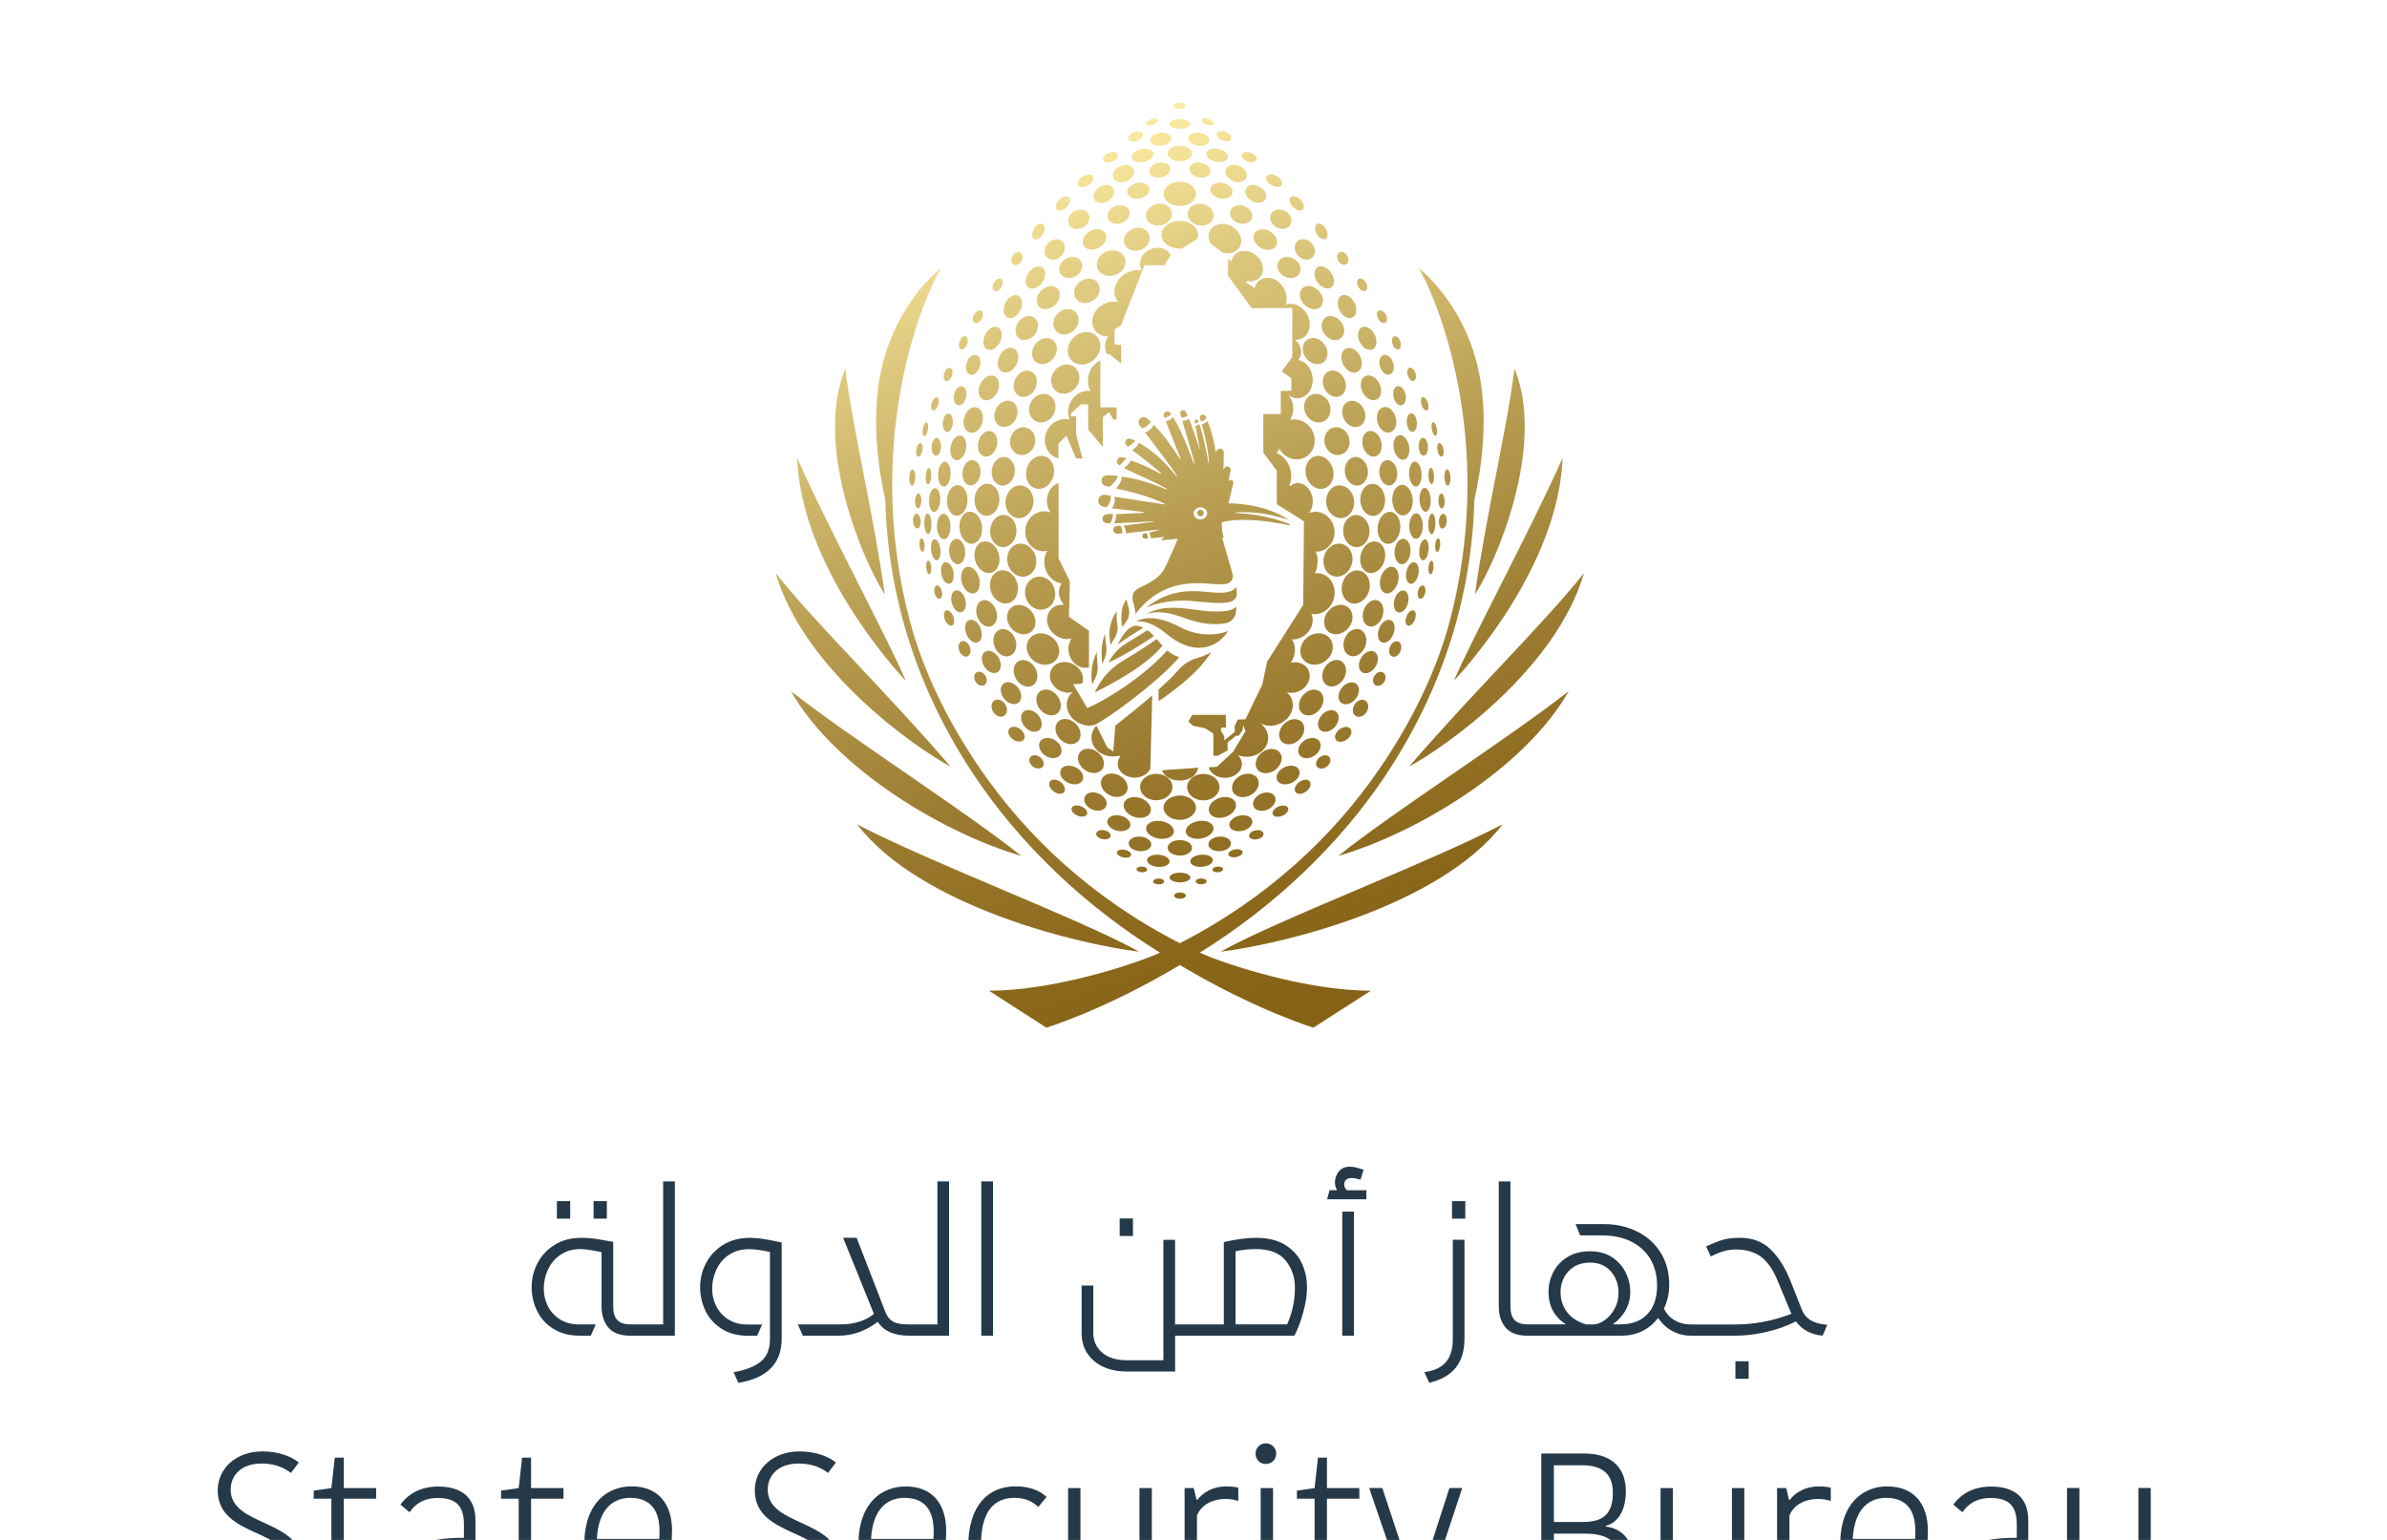 <?xml version="1.0" encoding="UTF-8"?>
<svg id="Layer_1" data-name="Layer 1" xmlns="http://www.w3.org/2000/svg" xmlns:xlink="http://www.w3.org/1999/xlink" viewBox="0 0 496 320">
  <defs>
    <style>
      .cls-1 {
        fill: url(#linear-gradient);
      }

      .cls-2 {
        fill: #866216;
      }

      .cls-3 {
        fill: #253948;
      }
    </style>
    <linearGradient id="linear-gradient" x1="-274.13" y1=".44" x2="-214.23" y2="178.21" gradientTransform="translate(488 28)" gradientUnits="userSpaceOnUse">
      <stop offset="0" stop-color="#fff0a5"/>
      <stop offset=".19" stop-color="#dec97e"/>
      <stop offset=".45" stop-color="#b89d51"/>
      <stop offset=".68" stop-color="#9c7c31"/>
      <stop offset=".87" stop-color="#8c691d"/>
      <stop offset="1" stop-color="#866216"/>
    </linearGradient>
  </defs>
  <circle class="cls-2" cx="245.17" cy="367.31" r="4.09"/>
  <path class="cls-1" d="M284.57,110.22c-.09-1.84-1.39-3.27-2.9-3.2-1.51,.08-2.66,1.63-2.57,3.47,.09,1.84,1.39,3.27,2.9,3.2s2.66-1.63,2.57-3.47Zm-5.63,11.01c-.51,1.86,.33,3.7,1.86,4.12,1.53,.42,3.18-.75,3.69-2.61,.51-1.86-.33-3.7-1.86-4.12-1.53-.42-3.18,.75-3.69,2.61Zm12.02-11.3c.19-1.83-.71-3.43-2-3.56-1.29-.13-2.49,1.25-2.68,3.08-.19,1.83,.71,3.43,2,3.56,1.29,.13,2.49-1.25,2.68-3.08Zm-31.09,55.3c1.41-.76,2.07-2.28,1.47-3.39-.6-1.11-2.23-1.39-3.65-.63-1.41,.76-2.07,2.28-1.47,3.39s2.23,1.39,3.65,.63Zm5.12-5.25c1.29-.96,1.72-2.56,.97-3.57-.75-1.01-2.41-1.05-3.7-.09-1.29,.96-1.72,2.56-.97,3.57s2.41,1.05,3.7,.09Zm5.03-6.31c1.14-1.14,1.33-2.78,.44-3.67-.89-.89-2.54-.69-3.67,.45-1.14,1.14-1.33,2.78-.44,3.67,.89,.89,2.54,.69,3.67-.45Zm4.22-6.26c1-1.26,1.01-2.92,.02-3.7s-2.6-.4-3.6,.86c-1,1.26-1.01,2.92-.02,3.7,.99,.79,2.6,.4,3.6-.86Zm13.45-30.94c.48-1.78-.22-3.52-1.58-3.89-1.36-.37-2.85,.77-3.33,2.55-.48,1.78,.22,3.52,1.58,3.89,1.36,.37,2.85-.77,3.33-2.55Zm-8.78-8.82c1.59-.21,2.68-1.88,2.44-3.75-.24-1.87-1.73-3.21-3.32-3.01s-2.68,1.88-2.44,3.75c.24,1.87,1.73,3.21,3.32,3.01Zm11.41-9.62c-.17-1.45-1.14-2.53-2.16-2.41-1.02,.12-1.71,1.4-1.53,2.85,.17,1.45,1.14,2.53,2.16,2.41,1.02-.12,1.71-1.4,1.53-2.85Zm-18.91,.87c.49,1.85,2.13,3.02,3.66,2.62,1.54-.41,2.39-2.23,1.9-4.08-.49-1.85-2.13-3.02-3.66-2.62s-2.39,2.23-1.9,4.08Zm7.93-20.17c-.68-1.41-2.16-2.1-3.31-1.54-1.14,.56-1.51,2.15-.83,3.55s2.16,2.1,3.31,1.54c1.14-.56,1.51-2.15,.83-3.55Zm-7.79-8.09c-1.06,.79-1.14,2.46-.19,3.74,.95,1.28,2.58,1.67,3.64,.88,1.06-.79,1.14-2.46,.19-3.74-.95-1.28-2.58-1.67-3.64-.88Zm11.11,33.37c.09,1.84,1.32,3.28,2.74,3.2,1.42-.07,2.5-1.62,2.41-3.46-.09-1.84-1.32-3.28-2.74-3.2s-2.5,1.62-2.41,3.46Zm-5.59-15.16c-1.39,.37-2.18,1.93-1.77,3.48,.41,1.56,1.87,2.52,3.26,2.16,1.39-.37,2.18-1.93,1.77-3.48-.41-1.56-1.87-2.52-3.26-2.16Zm4.39,6.13c-1.31,.17-2.21,1.63-2,3.26,.21,1.63,1.45,2.82,2.76,2.65,1.31-.17,2.21-1.63,2-3.26s-1.45-2.82-2.76-2.65Zm-10.14-8.99c.73,1.51,2.41,2.2,3.74,1.56s1.81-2.39,1.08-3.9c-.73-1.51-2.41-2.2-3.74-1.56-1.33,.65-1.81,2.39-1.08,3.9Zm-61.46,50.28c1.18-.46,1.65-2.04,1.07-3.54-.58-1.5-2.01-2.34-3.19-1.88-1.18,.46-1.65,2.04-1.07,3.54,.58,1.5,2.01,2.34,3.19,1.88Zm-3.9-6.13c1.07-.38,1.51-1.88,.99-3.36-.52-1.48-1.82-2.37-2.89-1.99-1.07,.38-1.51,1.88-.99,3.36,.52,1.48,1.82,2.37,2.89,1.99Zm13.74,18.11c.99-.79,.98-2.44-.02-3.7-1-1.26-2.61-1.64-3.6-.86-.99,.79-.98,2.44,.02,3.7,1,1.26,2.61,1.64,3.6,.86Zm-5.12-5.82c1.09-.64,1.3-2.28,.49-3.67-.82-1.38-2.36-1.99-3.45-1.34-1.09,.64-1.3,2.28-.49,3.67,.82,1.38,2.36,1.99,3.45,1.34Zm-12.13-19.14c.98-.29,1.42-1.74,.98-3.25s-1.6-2.49-2.58-2.2c-.98,.29-1.42,1.74-.98,3.25,.44,1.5,1.6,2.49,2.58,2.2Zm-5.21-8.53c.12,1.46,.96,2.58,1.87,2.5,.91-.08,1.56-1.32,1.43-2.78-.12-1.46-.96-2.58-1.87-2.5-.91,.08-1.56,1.32-1.43,2.78Zm4.94-19.15c-1.02-.12-1.99,.96-2.16,2.41-.17,1.45,.51,2.73,1.53,2.85,1.02,.12,1.99-.96,2.16-2.41,.17-1.45-.51-2.73-1.53-2.85Zm-2.8,14.29c.19,1.83,1.39,3.21,2.68,3.08,1.29-.13,2.19-1.73,2-3.56-.19-1.83-1.39-3.21-2.68-3.08s-2.19,1.73-2,3.56Zm36.27,59.85c1.52,.52,3.05,.07,3.42-1.01,.37-1.08-.56-2.38-2.09-2.9-1.52-.52-3.05-.07-3.42,1.01-.37,1.08,.56,2.38,2.09,2.9Zm5.08,4.51c1.58,.27,3.01-.32,3.18-1.32s-.98-2.03-2.56-2.3c-1.58-.27-3.01,.32-3.18,1.32-.17,1,.98,2.03,2.56,2.3Zm4.43,3.53c1.4,0,2.54-.72,2.54-1.61s-1.14-1.61-2.54-1.61-2.54,.72-2.54,1.61,1.14,1.61,2.54,1.61Zm-21.18-23.71c.89-.89,.7-2.54-.44-3.67-1.14-1.14-2.78-1.34-3.67-.45-.89,.89-.7,2.54,.44,3.67,1.14,1.14,2.78,1.34,3.67,.45Zm25.61,20.17c1.58-.27,2.73-1.3,2.56-2.3s-1.59-1.59-3.18-1.32c-1.58,.27-2.73,1.3-2.56,2.3,.17,1,1.59,1.59,3.18,1.32Zm-47.08-70.53c-.09,1.84,.99,3.39,2.41,3.46,1.42,.07,2.65-1.36,2.74-3.2s-.99-3.39-2.41-3.46-2.65,1.36-2.74,3.2Zm22.82,56.22c1.29,.96,2.95,.92,3.7-.09s.32-2.61-.97-3.57-2.95-.92-3.7,.09c-.75,1.01-.32,2.61,.97,3.57Zm5.12,5.25c1.41,.76,3.05,.48,3.65-.63,.6-1.11-.06-2.63-1.47-3.39s-3.05-.48-3.65,.63c-.6,1.11,.06,2.63,1.47,3.39Zm24.22,4.55c1.52-.52,2.46-1.82,2.09-2.9s-1.9-1.53-3.42-1.01-2.46,1.82-2.09,2.9,1.9,1.53,3.42,1.01Zm-9.51-139.46c-1.4,0-2.54,.72-2.54,1.61s1.14,1.61,2.54,1.61,2.54-.72,2.54-1.61-1.14-1.61-2.54-1.61Zm23.72,23.51c-1.2-.69-2.64-.45-3.22,.54-.57,.99-.06,2.36,1.14,3.06,1.2,.69,2.64,.45,3.22-.54,.57-.99,.06-2.36-1.14-3.05Zm-40.83,1.96c.51,1.34,2.19,1.95,3.76,1.36s2.42-2.17,1.92-3.51c-.51-1.34-2.19-1.95-3.76-1.36-1.57,.59-2.42,2.16-1.92,3.51Zm3.72-12.92c-1.22,.46-1.91,1.62-1.55,2.59,.37,.97,1.65,1.38,2.87,.91,1.22-.46,1.91-1.62,1.55-2.59-.37-.97-1.65-1.38-2.87-.91Zm4.44-4.79c-1.26,.26-2.14,1.18-1.96,2.06,.18,.88,1.35,1.39,2.61,1.13,1.26-.26,2.14-1.18,1.96-2.06-.18-.88-1.35-1.39-2.61-1.13Zm13.42-4.21c-1.19-.24-2.29,.23-2.46,1.07-.17,.83,.66,1.7,1.85,1.94,1.19,.24,2.29-.23,2.46-1.07,.17-.83-.66-1.7-1.85-1.94Zm8.93,9c-1.22-.46-2.51-.05-2.87,.91-.37,.97,.33,2.13,1.55,2.59s2.51,.05,2.87-.91c.37-.97-.32-2.13-1.55-2.59Zm-4.44-4.79c-1.26-.26-2.43,.25-2.61,1.13s.7,1.8,1.96,2.06c1.26,.26,2.43-.25,2.61-1.13,.18-.88-.7-1.8-1.96-2.06Zm-13.42-4.21c-1.19,.24-2.02,1.11-1.85,1.94,.17,.83,1.27,1.31,2.46,1.07,1.19-.24,2.02-1.11,1.85-1.94-.17-.83-1.27-1.31-2.46-1.07Zm-30.05,38.58c-.97-.47-2.29,.23-2.95,1.58-.66,1.35-.4,2.82,.58,3.29,.97,.47,2.29-.23,2.95-1.58,.66-1.35,.4-2.82-.58-3.29Zm4.31-6.39c-.95-.71-2.44-.32-3.32,.87-.89,1.19-.83,2.73,.12,3.43s2.44,.32,3.32-.87c.89-1.19,.83-2.73-.12-3.43Zm-7.17,22.52c1.14,.56,2.62-.13,3.31-1.54,.68-1.41,.31-3-.83-3.55-1.14-.56-2.62,.13-3.31,1.54-.68,1.41-.31,3,.83,3.55Zm15.8-26.46c.77,1.07,2.41,1.2,3.67,.3s1.65-2.51,.88-3.58c-.77-1.07-2.41-1.2-3.67-.3s-1.65,2.51-.88,3.58Zm-7.23-1.72c-1.06,1.06-1.26,2.57-.45,3.38,.81,.81,2.32,.61,3.38-.44,1.06-1.06,1.26-2.57,.45-3.38-.81-.81-2.32-.61-3.38,.45Zm10.08-12.3c-1.24,.72-1.81,2.06-1.27,2.99,.54,.93,1.98,1.11,3.23,.39s1.81-2.06,1.27-2.99c-.54-.93-1.98-1.11-3.23-.39Zm-4.99,5.73c-1.2,.69-1.71,2.06-1.14,3.05,.57,.99,2.01,1.24,3.22,.54,1.2-.69,1.71-2.06,1.14-3.06-.57-.99-2.01-1.24-3.22-.54Zm72.76,58.18c.78,0,1.42-1.17,1.44-2.63s-.6-2.66-1.37-2.67c-.78,0-1.42,1.17-1.44,2.63s.6,2.66,1.37,2.67Zm-13.73,24.28c1.18,.46,2.6-.38,3.19-1.88,.58-1.5,.11-3.08-1.07-3.54-1.18-.46-2.6,.38-3.19,1.88s-.11,3.08,1.07,3.54Zm6.78-8.12c.52-1.48,.08-2.98-.99-3.36s-2.36,.51-2.89,1.99c-.52,1.48-.08,2.98,.99,3.36,1.07,.38,2.36-.51,2.89-1.99Zm3.2-7.06c.44-1.5,0-2.96-.98-3.25-.98-.29-2.14,.7-2.58,2.2s0,2.96,.98,3.25c.98,.29,2.14-.7,2.58-2.2Zm2.63-6.33c.12-1.46-.52-2.7-1.43-2.78-.91-.08-1.75,1.04-1.87,2.5-.12,1.46,.52,2.7,1.43,2.78s1.75-1.04,1.87-2.5Zm-17.95,.87c-.5,1.84,.38,3.69,1.98,4.12,1.59,.43,3.29-.71,3.79-2.55,.5-1.84-.38-3.69-1.98-4.12-1.59-.43-3.29,.71-3.79,2.55Zm.84,11.4c-1.14,1.39-1.11,3.29,.06,4.25,1.17,.96,3.04,.6,4.17-.79,1.14-1.39,1.11-3.29-.06-4.25s-3.04-.6-4.17,.79Zm-.23,15.4c1.09,.64,2.63,.04,3.45-1.34s.6-3.03-.49-3.67c-1.09-.64-2.63-.04-3.45,1.34-.82,1.38-.6,3.03,.49,3.67Zm-4.04-10.01c-1.56,1.18-1.99,3.24-.96,4.6s3.13,1.51,4.68,.33c1.56-1.18,1.99-3.24,.96-4.6s-3.13-1.51-4.68-.33Zm8.35-48.94c-1.14,.56-1.51,2.15-.83,3.55,.68,1.41,2.16,2.1,3.31,1.54s1.51-2.15,.83-3.55c-.68-1.41-2.16-2.1-3.31-1.54Zm2.56-9.46c-.66-1.35-1.97-2.05-2.95-1.58-.97,.47-1.23,1.95-.58,3.29,.66,1.35,1.98,2.05,2.95,1.58,.97-.47,1.23-1.95,.58-3.29Zm8.65,26.75c-1.18,.06-2.06,1.53-1.97,3.28,.09,1.75,1.11,3.12,2.29,3.07,1.18-.06,2.06-1.53,1.97-3.28-.09-1.75-1.11-3.12-2.29-3.07Zm-20.68-40.82c-.81,.81-.61,2.32,.45,3.38,1.06,1.06,2.57,1.26,3.38,.44,.81-.81,.61-2.32-.45-3.38-1.06-1.06-2.57-1.26-3.38-.45Zm4.78,6.1c-.95,.71-1,2.25-.12,3.43s2.37,1.58,3.32,.87,1-2.25,.12-3.43c-.89-1.19-2.37-1.58-3.32-.87Zm9.03,23.57c-1.05,.28-1.58,1.67-1.2,3.12,.38,1.45,1.54,2.4,2.59,2.12s1.59-1.67,1.2-3.12c-.38-1.45-1.54-2.4-2.59-2.12Zm8.39,3.07c-.28-1.41-1.22-2.4-2.09-2.23s-1.35,1.45-1.07,2.86c.28,1.41,1.22,2.4,2.09,2.23,.87-.17,1.35-1.45,1.07-2.86Zm-5.36-8.05c-1.05,.28-1.59,1.67-1.2,3.12,.38,1.45,1.54,2.4,2.59,2.12,1.05-.28,1.59-1.67,1.2-3.12-.38-1.45-1.54-2.4-2.59-2.12Zm-77.89,40.7c1.53-.42,2.36-2.26,1.86-4.12-.51-1.86-2.16-3.03-3.69-2.61s-2.36,2.26-1.86,4.12c.51,1.86,2.16,3.03,3.69,2.61Zm32.03,8.85c-.42-.45-.82-.92-1.23-1.38-.84,.64-3.19,2.25-6.89,4.45-2.32,1.38-4.26,3.32-5.49,5.73l-.47,.9c3.42-1.65,10.77-5.57,14.07-9.71Zm-11.59-28.78c.55-.72,.97-1.51,.84-2.39l-1.17-.18c-.7-.11-1.35,.39-1.43,1.09,0,.05,0,.1,0,.15,0,.63,.47,1.17,1.11,1.24l.66,.08Zm-2.98,36.78c.3-.71,.25-.51,.49-.98,.49-.97,.7-2.06,.58-3.14-.18-1.73-.16-2.48-.12-2.64-1.81,3.65-.96,6.76-.96,6.76Zm-3.76-65.92c-1.25-.93-3.1-.55-4.14,.84s-.87,3.28,.38,4.21c1.25,.93,3.1,.55,4.14-.84s.87-3.28-.38-4.21Zm6.62,57.8c-.13-.85-.24-1.77-.21-2.31,0,0-1.13,2.05-.62,6.2,.15-.33,.27-.59,.38-.82,.45-.96,.61-2.03,.45-3.07Zm4.52-41.26c.63-.32,1.15-.72,1.53-1.22-.34-.15-.67-.28-1-.4-.89-.31-1.52,.9-.75,1.46,.08,.05,.15,.11,.22,.16Zm-4.68,8.18c.32,.06,.63,.12,.94,.18,.73-.72,1.52-1.51,1.61-2.29-.77-.07-1.52-.09-2.26-.08-1.28,.02-1.52,1.83-.3,2.19Zm2.86-4.32s.08,.04,.11,.06l1.38-1.46c-.31-.09-.6-.16-.89-.23-.99-.22-1.5,1.14-.61,1.62Zm.64,33.66c.27-.36,.51-.7,.75-1.01,.62-.8,.84-1.84,.61-2.83-.22-.93-.5-1.84-.45-1.92-1.51,1.65-1.11,5.04-.91,5.76Zm-16.16-3.71c1.66-.45,2.6-2.31,2.1-4.15-.5-1.84-2.25-2.97-3.91-2.52-1.66,.45-2.6,2.31-2.1,4.15s2.25,2.97,3.91,2.52Zm-1.84-10.98c-.5-1.84-2.2-2.99-3.79-2.55-1.59,.43-2.48,2.28-1.98,4.12s2.2,2.99,3.79,2.55c1.59-.43,2.48-2.28,1.98-4.12Zm6.95,20.3c.54,1.98,2.38,3.21,4.13,2.77v-7.62l-4.16-2.89,.19-7.4-2.35-4.77v-15.63c-1.19,.34-2.18,1.57-2.38,3.14-.15,1.17,.17,2.26,.78,3-.28-.12-.58-.2-.9-.24-2.13-.27-4.09,1.35-4.39,3.62-.29,2.27,1.19,4.34,3.32,4.62,.42,.05,.84,.03,1.24-.05-.68,1.05-.86,2.49-.37,3.87,.57,1.62,1.91,2.71,3.33,2.91-.92,1.3-.67,3.13,.52,4.42-1.15-.1-2.25,.32-2.93,1.22-1.13,1.49-.66,3.75,1.05,5.04,1.05,.8,2.33,1.04,3.42,.76-.59,.87-.81,2.05-.49,3.23Zm6.94-28.13c0,.53,.43,.94,.95,.94h.05l.63-.03c.37-.65,.58-1.31,.53-1.92l-1.25,.06c-.5,.03-.9,.44-.9,.95Zm2.93,1.53c-.4,.05-.7,.4-.69,.81,.01,.44,.37,.78,.79,.78,.03,0,.06,0,.09,0l1.04-.12c0-.6-.14-1.15-.45-1.57l-.78,.1Zm-1.24,24.73c.27-.52,.57-1.03,.84-1.48,.51-.84,.73-1.83,.55-2.79-.29-1.56-.06-2.67-.06-2.67,0,0-.8,.46-1.39,2.95-.43,1.81-.06,3.04,.07,3.99Zm2.48-1.9c-.4,.57-1.01,1.76-1.01,1.76,2.56-1.79,3.97-2.65,5.33-3.44h0c-.98-.45-2.37-1.22-4.32,1.69Zm.65,1.62c-1.53,.95-2.76,2.31-3.57,3.91,3.31-1.44,8.25-4.65,9.46-5.5-.43-.46-.87-.88-1.36-1.22l-4.52,2.8Zm13.44,48.58c0-.56-.97-1.01-2.16-1.01s-2.16,.45-2.16,1.01,.97,1.01,2.16,1.01,2.16-.45,2.16-1.01Zm1.11,.8c0,.34,.51,.61,1.14,.61s1.14-.27,1.14-.61-.51-.61-1.14-.61-1.14,.27-1.14,.61Zm-4.49,2.96c0,.36,.55,.66,1.22,.66s1.22-.29,1.22-.66-.55-.66-1.22-.66-1.22,.29-1.22,.66Zm8.04-7.42c-.05-.7-1.15-1.18-2.44-1.08-1.29,.1-2.3,.75-2.24,1.44,.05,.7,1.15,1.18,2.44,1.08,1.29-.1,2.3-.75,2.24-1.44Zm72.69-83.53c-6.48,14.61-18.93,37.71-22.59,46.31,2.16-2.28,21.75-23.73,22.59-46.31Zm-10.01-18.61c-1.32,11.49-5.8,29.93-8.21,46.97,4.26-6.4,14.87-30.73,8.21-46.97Zm14.45,42.54c-8.65,10.88-22,23.6-36.33,40.19,7.33-3.92,30.49-20.1,36.33-40.19Zm-86.11,59.97c.05-.7-.95-1.34-2.24-1.44s-2.38,.38-2.44,1.08,.95,1.34,2.24,1.44c1.29,.1,2.38-.38,2.44-1.08Zm-14.25-115.54c-1.8,1.3-2.36,3.59-1.26,5.12,.63,.87,1.66,1.3,2.76,1.28-.76,1.17-.89,2.58-.24,3.68h.54l2.39,1.98v-3.93s-1.36-.07-1.36-.07v-3.14s1.36-.89,1.36-.89l4.42-11.38s.4-1.05,.4-1.05h4.14l1.35-2.1c-.66-1.34-2.43-1.92-4.09-1.28-1.75,.66-2.7,2.41-2.14,3.9,.07,.19,.17,.37,.28,.53-.84-.14-1.75-.06-2.64,.28-2.39,.91-3.68,3.32-2.9,5.39,.14,.36,.33,.68,.57,.97-1.12-.31-2.45-.08-3.58,.73Zm20.62,42.41c-.38,.03-.66,.35-.63,.73,.02,.37,.35,.65,.73,.63,.37-.02,.65-.35,.63-.72-.02-.38-.35-.66-.72-.63Zm-13.64,55.67c1.49,0,2.76-.76,3.27-1.83l.4-15.25-.29,.24s0,0-.02,.01c-2,1.73-4.34,3.63-7.35,6.01l-.44,5.39-1.28-.9-2.22-4.49c-.64,.68-1.03,1.55-1.03,2.5,0,2.16,2.01,3.92,4.48,3.92,.44,0,.86-.06,1.26-.16l.24,.18c-.33,.44-.52,.95-.52,1.5,0,1.59,1.57,2.87,3.51,2.87Zm3.86,21.57c0,.34,.51,.61,1.14,.61s1.14-.27,1.14-.61-.51-.61-1.14-.61-1.14,.27-1.14,.61Zm-17.58-38.27c-.96,1.85-.01,4.25,2.11,5.34,1.06,.55,2.22,.67,3.23,.42h0c2.08-.79,13.29-8.88,17.68-14.12-.99-.26-1.8-.76-2.52-1.37-6.04,6.65-14.85,11.35-16.62,11.96l-2.93-4.94,1.84-.12c.08-.13,.19-.44,.21-.76,.08-1.27-.68-2.6-2.02-3.29-1.74-.89-3.78-.39-4.56,1.12-.78,1.51,0,3.47,1.73,4.36,.9,.47,1.89,.55,2.74,.31-.36,.29-.67,.65-.89,1.08Zm.46-61.42c-.67,1.24-.72,2.63-.23,3.72-1.79-.47-3.79,.46-4.69,2.32-1.02,2.09-.27,4.55,1.67,5.5,.23,.11,.46,.19,.69,.25v-3.11l1.67-1.62,1.99,4.72h1.32s-1.31-4.98-1.31-4.98v-3.77h-1.06v-.62l2.12-1.89,1.46,.05v5.25l3.04,3.55v-6.17l1.29-1.05,.89,1.55h.66l.02-2.53h-3.38s-.02-2.02-.02-2.02l.02-7.72c-1.28,.57-2.15,1.69-2.46,3.14-.26,1.16-.08,2.3,.41,3.21-1.52-.28-3.21,.58-4.09,2.22Zm33.94-30.44c-.3,.37-.47,.81-.53,1.27-.2-.19-.43-.37-.68-.52l-.11,3.44,4.99,6.8,8.42-.03v10.2s-2.18,2.91-2.19,2.95l1.99,1.47v2.61h-2.19v4.83h-3.63v8l2.8,3.74v6.96l5.64,3.56-.15,17.37-.12,.19-7.39,11.63-.98,4.72-3.51,7.24-1.6,.06-.64,1.34,.02,1.2-2.18,1.79v-.86l-.75-1.19,.15-.63h.94l-.03-2.63h-6.96l-.78,1.31-.03,.04s.91,.88,.93,.92l2.52,.5,1.74,1.12v4.03s0,.09,0,.42v.17s.89,0,.89,0l2.07-1.11-.02-1.63,1.74-1.42,.63-.03,.75-1.15,.17-1.02,.43,1.26-.99,1.65-.94,1.55s0,.01,0,.02l-.62,1.04-.03,.02s0,0,0,0l-3.35,3.1-1.72,.11c.37,1.26,1.76,2.19,3.41,2.19,1.94,0,3.51-1.29,3.51-2.87,0-.71-.32-1.36-.84-1.86,.56,.22,1.17,.34,1.82,.34,2.48,0,4.48-1.75,4.48-3.92,0-1.24-.67-2.35-1.7-3.07h.02c1.19,.71,2.84,.78,4.32,.02,2.12-1.1,3.07-3.49,2.11-5.34-.22-.43-.53-.79-.9-1.09,.85,.24,1.84,.16,2.75-.31,1.74-.9,2.51-2.85,1.73-4.36-.65-1.26-2.17-1.82-3.66-1.45,.53-.72,.84-1.61,.88-2.54,.06-.9-.18-1.69-.63-2.31,.9,.03,1.85-.25,2.67-.86,1.51-1.14,2.05-3.03,1.38-4.48,2.01,.43,4.07-.95,4.68-3.16,.62-2.29-.54-4.6-2.6-5.16-.45-.12-.9-.15-1.34-.09,.37-.77,.57-1.68,.57-2.65,0-.67-.14-1.29-.4-1.84,.18,0,.36,0,.55-.03,2.13-.27,3.62-2.34,3.32-4.61-.29-2.28-2.26-3.9-4.39-3.62-.32,.04-.62,.13-.9,.24,.61-.74,.92-1.84,.77-3-.25-1.98-1.75-3.42-3.34-3.21-.48,.06-.92,.27-1.28,.58-.07-.05-.14-.1-.21-.14,.42-.96,.53-2.14,.21-3.33-.44-1.67-1.58-2.91-2.91-3.37,.24-.27,.46-.56,.63-.88,1.08,1.91,3.36,2.73,5.22,1.82,1.94-.95,2.69-3.41,1.67-5.5-.9-1.85-2.88-2.78-4.66-2.33,.51-.78,.76-1.82,.62-2.91-.11-.89-.47-1.68-.98-2.28,.65,.51,1.43,.77,2.24,.66,1.82-.24,3.06-2.2,2.78-4.4-.24-1.86-1.5-3.28-2.99-3.53,.85-.84,.85-2.37-.02-3.55-.19-.25-.41-.47-.64-.65,.56,.04,1.11-.07,1.61-.35,1.55-.89,1.94-3.12,.87-4.99-1-1.74-2.91-2.55-4.42-1.94,.37-1.02,.27-2.3-.39-3.45-1.07-1.87-3.19-2.67-4.75-1.78-.69,.39-1.14,1.05-1.35,1.82-.5-.53-1.11-.9-1.73-1.09l.2-.41c1.07,.2,2.12-.1,2.76-.89,1.02-1.25,.61-3.26-.9-4.48-1.51-1.22-3.55-1.2-4.57,.05Zm5.5-1.56c1.24,.72,2.69,.54,3.23-.39s-.03-2.27-1.27-2.99c-1.24-.72-2.69-.54-3.23,.39-.54,.93,.03,2.27,1.27,2.99Zm-8.54,112.09c0-1.52-1.5-2.75-3.36-2.75s-3.36,1.23-3.36,2.75,1.5,2.75,3.36,2.75,3.36-1.23,3.36-2.75Zm-3.84-75.94c.24-.06,.43-.16,.58-.27,.19-.1,.38-.23,.57-.38-.07-.16-.14-.31-.21-.47-.18-.38-.57-.43-.85-.28,0,0,0,0,0,0h0c-.24,.12-.4,.38-.29,.72,.07,.21,.14,.44,.2,.66,0,0,0,.01,0,.02Zm8.07-36.39c.76-1.42-.01-3.31-1.72-4.23-1.71-.92-3.72-.51-4.48,.91-.44,.83-.36,1.82,.12,2.69l.33,.25h0s.02,.02,.02,.02l2.17,1.64c1.46,.38,2.93-.1,3.56-1.27Zm-14.25,34.86c-.07-.1-.15-.2-.22-.3-.53-.71-1.64-.07-1.31,.75l.1,.25c.57-.09,1.05-.32,1.43-.7Zm6.55-43.7c-1.47-.3-2.87,.44-3.12,1.66-.25,1.22,.75,2.45,2.22,2.75,1.47,.3,2.87-.44,3.12-1.66,.25-1.22-.75-2.45-2.22-2.75Zm-1.41,44.79c-.17,.05-.31,.2-.28,.43,.02,.12,.04,.25,.07,.39,0,0,0,0,0,.01,.31-.03,.56-.15,.74-.37-.03-.08-.06-.16-.09-.23-.08-.21-.28-.27-.45-.23Zm-3.37-41.27c-2.11,0-3.81,1.29-3.81,2.87s1.71,2.87,3.81,2.87c.16,0,.31,0,.46-.02l3.18-2.01c.11-.27,.17-.55,.17-.85,0-1.59-1.71-2.87-3.81-2.87Zm.11,40.12c.07,.24,.14,.49,.21,.73,.48,0,.92-.14,1.32-.39-.14-.31-.27-.58-.39-.81-.35-.66-1.35-.25-1.14,.47Zm-.11-48.29c-1.85,0-3.36,1.13-3.36,2.53s1.5,2.53,3.36,2.53,3.36-1.13,3.36-2.53-1.5-2.53-3.36-2.53Zm-35.17,53.26c-.41,1.56,.38,3.12,1.77,3.48s2.85-.6,3.26-2.16c.41-1.56-.38-3.12-1.77-3.48s-2.85,.6-3.26,2.16Zm30.39-48.61c-1.47,.3-2.47,1.53-2.22,2.75,.25,1.22,1.64,1.96,3.12,1.66s2.47-1.53,2.22-2.75c-.25-1.22-1.64-1.96-3.12-1.66Zm-29.4,36.34c-.68,1.41-.31,3,.83,3.55,1.14,.56,2.62-.13,3.31-1.54,.68-1.41,.31-3-.83-3.55-1.14-.56-2.62,.13-3.31,1.54Zm26.35,10.3c.73-.26,1.36-.7,1.8-1.41-.28-.26-.56-.5-.84-.71-.98-.76-2.23,.48-1.47,1.46,.17,.21,.34,.44,.52,.67Zm-22.2-17.51c-.95,1.28-.86,2.95,.19,3.74s2.69,.39,3.64-.88c.95-1.28,.86-2.95-.19-3.74s-2.69-.39-3.64,.88Zm20.27-24c-1.41,.54-2.19,1.95-1.73,3.15,.46,1.2,1.97,1.75,3.38,1.21,1.41-.54,2.19-1.95,1.73-3.15-.46-1.2-1.97-1.75-3.38-1.21Zm-15.61,17.61c-1.1,1.1-1.22,2.77-.27,3.72,.95,.95,2.62,.83,3.72-.27,1.1-1.1,1.22-2.77,.27-3.72-.95-.95-2.62-.83-3.72,.27Zm3.29,5.03c-1.41,1.41-1.57,3.55-.35,4.77,1.22,1.22,3.35,1.07,4.77-.35,1.41-1.41,1.57-3.55,.35-4.77-1.22-1.22-3.35-1.07-4.77,.35Zm-17.33,40.04c-.09,1.84,1.06,3.4,2.57,3.47,1.51,.08,2.81-1.36,2.9-3.2,.09-1.84-1.06-3.4-2.57-3.47-1.51-.08-2.81,1.36-2.9,3.2Zm-1.53,2.36c-1.36,.37-2.07,2.11-1.58,3.89,.48,1.78,1.98,2.92,3.33,2.55,1.36-.37,2.06-2.11,1.58-3.89-.48-1.78-1.98-2.92-3.33-2.55Zm1.7-22.96c-1.05-.28-2.2,.67-2.59,2.12-.38,1.45,.16,2.84,1.2,3.12s2.2-.67,2.59-2.12c.38-1.45-.16-2.84-1.2-3.12Zm34.35,76.69c1.85,0,3.36-1.23,3.36-2.75s-1.5-2.75-3.36-2.75-3.36,1.23-3.36,2.75,1.5,2.75,3.36,2.75Zm-25.4-28.96c1.56,1.18,3.65,1.03,4.68-.33s.6-3.42-.96-4.6-3.65-1.03-4.68,.33-.6,3.42,.96,4.6Zm-.59-6.06c1.17-.96,1.19-2.86,.06-4.25-1.14-1.39-3.01-1.74-4.18-.79s-1.19,2.86-.06,4.25c1.14,1.39,3.01,1.74,4.18,.79Zm-.93-33.85c-.49,1.85,.36,3.68,1.9,4.08,1.54,.41,3.18-.77,3.66-2.62,.49-1.85-.36-3.68-1.9-4.08s-3.18,.77-3.66,2.62Zm4.57-15.34c-1.33-.65-3,.05-3.74,1.56s-.25,3.25,1.08,3.9,3-.05,3.74-1.56c.73-1.51,.25-3.25-1.08-3.9Zm20.65,29.77c-.03-.42-.14-.79-.39-1.11l-.4,.11c-.65,.18-.47,1.14,.2,1.07l.58-.06Zm-29.6-7.96c-.24,1.87,.85,3.54,2.44,3.75,1.59,.21,3.07-1.14,3.32-3.01,.24-1.87-.85-3.54-2.44-3.75-1.59-.21-3.07,1.14-3.32,3.01Zm47.64,24.09c.29-.6,.29-1.66,.29-1.97-.57,.76-2.55,1.58-8.7,.66-4.66-.7-6.89-.36-8.65,.29-.67,.25-1.34,.63-1.34,.63,0,0,.44-.15,1.11-.27,1.36-.23,3.51-.15,6.53,1,3.86,1.47,6.82,1.56,8.83,1.18,.9-.17,1.57-.74,1.94-1.53Zm.4-4.71c.03-.44-.23-1.34-.23-1.34-.05,.17-.3,.7-1.27,.99-2.24,.68-5.25-.27-8.56-.07-2.74,.16-5.72,.93-8.75,3.42,0,0,3.87-1.98,10.02-1.34,5.29,.55,7.09,.42,7.85-.05,.54-.33,.92-.63,.93-1.58v-.03Zm-1.96,8.06s.05-.08,.08-.12c.02-.02,.03-.05,.04-.07-.03,0-4.57,1.99-9.81-.77-6.19-3.26-8.92-1.46-9.26-1.21,0,0,2.51-.61,6.2,2.48,5.83,4.89,10.58,2.98,12.76-.31Zm-3.34,4.14c-.91,.65-2.53,1.15-2.71,1.2-1.54,.41-2.95,1.2-4,2.4-.82,.94-1.66,1.85-2.74,2.81-.49,.48-1,.95-1.53,1.44,0,.43,.03,1.57,.04,2.37,0,0,7.8-4.99,10.94-10.21Zm-45.61-37.85c-.21,1.63,.68,3.09,2,3.26s2.55-1.01,2.76-2.65c.21-1.63-.68-3.09-2-3.26-1.31-.17-2.55,1.01-2.76,2.65Zm39.05,64.58c2.02,0,3.67-1.18,3.8-2.67l-7.49,.52c.42,1.24,1.92,2.15,3.69,2.15Zm0,8.16c1.85,0,3.36-1.13,3.36-2.53s-1.5-2.53-3.36-2.53-3.36,1.13-3.36,2.53,1.5,2.53,3.36,2.53Zm11.74,7.73c.81-.16,1.41-.64,1.32-1.08-.09-.44-.82-.66-1.63-.5-.81,.16-1.41,.64-1.32,1.08,.09,.44,.82,.66,1.63,.5Zm2.06-138.96c-.47,.81,.05,1.98,1.15,2.61,1.1,.64,2.37,.5,2.84-.31,.47-.81-.05-1.98-1.15-2.61-1.1-.64-2.37-.5-2.84,.31Zm14.76,16.42c-.78,.55-.76,1.93,.04,3.08,.81,1.15,2.1,1.64,2.88,1.09,.78-.55,.76-1.93-.04-3.08-.81-1.15-2.1-1.64-2.88-1.09Zm-14.47-22c.83,.31,1.66,.15,1.84-.35s-.34-1.16-1.17-1.47-1.66-.15-1.84,.35,.34,1.16,1.17,1.47Zm4.93,10.83c-.53,.92-.07,2.18,1.04,2.81,1.1,.64,2.42,.41,2.95-.51s.07-2.18-1.04-2.81-2.42-.41-2.95,.51Zm11.29,5.25c.52-.3,.53-1.23,.04-2.09s-1.31-1.31-1.83-1.01c-.52,.3-.53,1.23-.04,2.09,.49,.86,1.31,1.31,1.83,1.01Zm-4.73-6.12c.42-.42,.2-1.34-.5-2.04-.7-.7-1.61-.93-2.04-.5-.42,.42-.2,1.34,.5,2.04,.7,.7,1.61,.93,2.04,.5Zm-15.99-8.34c-.35,.86,.31,1.95,1.49,2.44,1.18,.48,2.42,.17,2.77-.69,.35-.86-.31-1.95-1.49-2.44s-2.42-.17-2.77,.69Zm14.81,14.99c-.76,.73-.67,2.07,.21,2.99s2.21,1.07,2.98,.33c.76-.73,.67-2.07-.21-2.99-.88-.92-2.21-1.07-2.98-.33Zm-5.34-11.69c.86,.5,1.8,.48,2.1-.04,.3-.52-.15-1.34-1.01-1.84-.86-.5-1.8-.48-2.1,.04-.3,.52,.15,1.34,1.01,1.84Zm-19.05-15.83c.67,0,1.22-.29,1.22-.66s-.55-.66-1.22-.66-1.22,.29-1.22,.66,.55,.66,1.22,.66Zm0,4.11c1.19,0,2.16-.45,2.16-1.01s-.97-1.01-2.16-1.01-2.16,.45-2.16,1.01,.97,1.01,2.16,1.01Zm8.84,2.46c.83,.31,1.66,.15,1.84-.35,.19-.5-.34-1.16-1.17-1.47-.83-.31-1.66-.15-1.84,.35s.34,1.16,1.17,1.47Zm-14.95-.02c.09,.74,1.13,1.22,2.32,1.08,1.19-.14,2.09-.86,2-1.6-.09-.74-1.13-1.22-2.32-1.08s-2.09,.86-2,1.6Zm11.61,2.61c-.15,.73,.74,1.52,1.99,1.78s2.38-.13,2.52-.86c.15-.73-.74-1.52-1.99-1.78-1.25-.25-2.38,.13-2.52,.86Zm-3.7-3.13c-.09,.74,.81,1.45,2,1.6,1.19,.14,2.23-.34,2.32-1.08s-.81-1.45-2-1.6c-1.19-.14-2.23,.34-2.32,1.08Zm3.81-2.77c.67,.25,1.31,.2,1.43-.12,.12-.32-.33-.78-1-1.03s-1.31-.2-1.43,.12c-.12,.32,.33,.78,1,1.03Zm42.76,63.83c.58-.05,.98-.94,.89-2-.08-1.06-.62-1.88-1.2-1.84-.58,.05-.98,.94-.89,2,.08,1.06,.62,1.88,1.2,1.84Zm-.71,8.84c.07,1.43,.71,2.56,1.42,2.53,.72-.04,1.24-1.23,1.16-2.66-.07-1.43-.71-2.56-1.42-2.53-.71,.04-1.24,1.23-1.16,2.66Zm.95-19.42c.44-.14,.59-.87,.35-1.63-.25-.75-.8-1.25-1.24-1.1-.44,.14-.59,.87-.35,1.63,.25,.75,.8,1.25,1.24,1.1Zm-14.03-24.23c.52-.3,.61-1.1,.21-1.78-.4-.69-1.14-1-1.65-.71-.52,.3-.61,1.1-.21,1.78,.4,.69,1.14,1,1.65,.71Zm18.04,32.79c-.28,.05-.39,.73-.25,1.51,.15,.78,.5,1.37,.78,1.32s.39-.73,.25-1.51c-.15-.78-.5-1.37-.78-1.32Zm-1.92,6.97c.53-.03,.92-.88,.87-1.9-.05-1.02-.52-1.83-1.06-1.8s-.92,.88-.87,1.9c.05,1.02,.52,1.83,1.06,1.8Zm-5.47-14.43c-.69,.15-1.05,1.16-.81,2.25,.24,1.09,.99,1.85,1.68,1.7,.69-.15,1.05-1.16,.81-2.25-.24-1.09-.99-1.85-1.68-1.7Zm6.44,18.68c.05,.94,.34,1.68,.66,1.67,.32-.02,.54-.79,.49-1.73-.05-.94-.34-1.68-.66-1.67s-.54,.79-.49,1.73Zm-.82,2.45c-.64,.03-1.1,1.17-1.03,2.54,.07,1.37,.64,2.46,1.28,2.42,.64-.03,1.1-1.17,1.03-2.54s-.64-2.46-1.28-2.42ZM239.56,25.93c.67-.25,1.12-.71,1-1.03-.12-.32-.76-.37-1.43-.12s-1.12,.71-1,1.03c.12,.32,.76,.37,1.43,.12Zm43.42,42.09c-.86,.42-1.05,1.79-.43,3.05s1.82,1.94,2.68,1.52c.86-.42,1.05-1.79,.43-3.05s-1.82-1.94-2.68-1.52Zm.78-7.6c.43-.25,.46-1.01,.06-1.7-.4-.69-1.07-1.04-1.5-.79-.43,.25-.46,1.01-.06,1.7,.4,.69,1.07,1.04,1.5,.79Zm6.85,12.18c.44-.14,.59-.87,.35-1.63-.25-.75-.8-1.25-1.24-1.1-.44,.14-.59,.87-.35,1.63,.25,.75,.8,1.25,1.24,1.1Zm-11.84-11.19c-.86,.42-1.05,1.79-.43,3.05,.62,1.26,1.82,1.94,2.68,1.52,.86-.42,1.05-1.79,.43-3.05-.62-1.26-1.82-1.94-2.68-1.52Zm4.92,16.74c-.97,.47-1.23,1.95-.58,3.29,.66,1.35,1.97,2.05,2.95,1.58,.97-.47,1.23-1.95,.58-3.29-.66-1.35-1.97-2.05-2.95-1.58Zm3.77-4.37c-.75,.25-1.06,1.35-.69,2.47,.37,1.12,1.27,1.83,2.02,1.58,.75-.25,1.06-1.35,.69-2.47-.37-1.12-1.27-1.83-2.02-1.58Zm.42-6.72c.43-.25,.46-1.01,.06-1.7-.4-.69-1.07-1.04-1.5-.79s-.46,1.01-.06,1.7c.4,.69,1.07,1.04,1.5,.79Zm8.61,18.23c.37-.12,.46-.83,.22-1.58-.25-.75-.75-1.27-1.11-1.15-.37,.12-.46,.83-.22,1.58,.25,.75,.75,1.27,1.11,1.15Zm-100.4,15.84c.72,.04,1.35-1.1,1.42-2.53,.07-1.43-.45-2.62-1.16-2.66-.71-.04-1.35,1.1-1.42,2.53-.07,1.43,.45,2.62,1.16,2.66Zm.71-11.36c.58,.05,1.11-.78,1.2-1.84,.08-1.06-.31-1.96-.89-2-.58-.05-1.11,.78-1.2,1.84-.08,1.06,.31,1.96,.89,2Zm-2.15,1.24c-.53-.03-1.01,.78-1.06,1.8-.05,1.02,.34,1.87,.87,1.9s1.01-.78,1.06-1.8c.05-1.02-.34-1.87-.87-1.9Zm-19-14.45c-6.66,16.24,3.95,40.57,8.21,46.97-2.41-17.04-6.89-35.48-8.21-46.97Zm18.19,8.73c.37,.12,.86-.39,1.11-1.15,.25-.75,.15-1.46-.22-1.58-.37-.12-.86,.39-1.11,1.15-.25,.75-.15,1.46,.22,1.58Zm5.89-12.69c.44,.14,1-.35,1.24-1.1,.25-.75,.09-1.48-.35-1.63-.44-.14-1,.35-1.24,1.1-.25,.75-.09,1.48,.35,1.63Zm-.66,11.62c.69,.15,1.44-.61,1.68-1.7s-.12-2.1-.81-2.25c-.69-.15-1.44,.61-1.68,1.7-.24,1.09,.12,2.1,.81,2.25Zm2.48-6.39c.75,.25,1.65-.46,2.02-1.58,.37-1.12,.06-2.22-.69-2.47-.75-.25-1.65,.46-2.02,1.58-.37,1.12-.06,2.22,.69,2.47Zm-4.99,1.35c.44,.14,1-.35,1.24-1.1,.25-.75,.09-1.48-.35-1.63-.44-.14-1,.35-1.24,1.1-.25,.75-.09,1.48,.35,1.63Zm-30.92,16c.84,22.57,20.42,44.03,22.59,46.31-3.65-8.6-16.11-31.7-22.59-46.31Zm146.6,76.11c-15.63,8.16-46.18,19.58-58.62,26.47,12.16-1.45,45.29-9.19,58.62-26.47Zm-34.14,6.57c8.16-2.38,17.58-6.83,26.14-12.56,9.08-6.08,17.17-13.61,21.73-21.68-6.39,5.02-15.58,11.33-24.61,17.55-8.82,6.08-17.5,12.07-23.26,16.69Zm10.06-17.14c11.12-16.8,17.66-36,18.21-56.91,1.39-6.08,3.21-17.49,.57-28.08-3.29-13.25-12.07-19.96-12.07-19.96,5.63,10.15,15.41,38.94,6.4,73.21-2.62,9.96-7.63,20.62-14.71,30.9-9.43,13.71-22.97,26.68-41.4,36.12-18.43-9.43-31.97-22.41-41.4-36.12-7.08-10.28-12.09-20.94-14.71-30.9-9.02-34.27,.77-63.06,6.4-73.21,0,0-8.78,6.71-12.07,19.96-2.63,10.59-.81,22.01,.57,28.08,.55,20.91,7.09,40.11,18.21,56.91,9.9,14.96,23.46,27.67,38.88,37.25-5.58,2.53-22.48,7.96-35.57,7.89l11.96,7.69s12.12-3.67,27.74-13.02c15.62,9.35,27.74,13.02,27.74,13.02l11.96-7.69c-13.1,.07-29.99-5.36-35.57-7.89,15.42-9.59,28.97-22.3,38.88-37.25Zm-110.08,10.57c13.33,17.27,46.46,25.01,58.62,26.47-12.43-6.89-42.99-18.31-58.62-26.47Zm19.44-11.99c-14.32-16.59-27.67-29.32-36.33-40.19,5.84,20.1,29,36.27,36.33,40.19Zm14.7,18.56c-5.77-4.61-14.44-10.6-23.26-16.69-9.03-6.22-18.21-12.54-24.61-17.55,4.56,8.07,12.65,15.6,21.73,21.68,8.56,5.73,17.98,10.17,26.14,12.56Zm8.34-124.68c.88-.92,.97-2.26,.21-2.99-.76-.73-2.1-.58-2.98,.33-.88,.92-.98,2.26-.21,2.99s2.1,.58,2.98-.33Zm1.6-6.46c.53,.92,1.85,1.14,2.95,.51,1.1-.64,1.56-1.89,1.04-2.81-.53-.92-1.85-1.14-2.95-.51-1.1,.64-1.56,1.89-1.04,2.81Zm3.95-8.21c.86-.5,1.31-1.32,1.01-1.84-.3-.52-1.24-.54-2.1-.04-.86,.5-1.31,1.32-1.01,1.84s1.24,.54,2.1,.04Zm9.05-5.74c.15,.73,1.28,1.11,2.52,.86s2.14-1.05,1.99-1.78c-.15-.73-1.28-1.11-2.52-.86s-2.14,1.05-1.99,1.78Zm-7.79,8.71c.47,.81,1.74,.95,2.84,.31,1.1-.64,1.62-1.81,1.15-2.61-.47-.81-1.74-.95-2.84-.31-1.1,.64-1.62,1.81-1.15,2.61Zm-5.74,1.57c.7-.7,.93-1.61,.5-2.04-.42-.42-1.34-.2-2.04,.5s-.93,1.61-.5,2.04c.42,.42,1.34,.2,2.04-.5Zm14.7-13.8c.83-.31,1.35-.97,1.17-1.47-.19-.5-1.01-.66-1.84-.35-.83,.31-1.35,.97-1.17,1.47,.19,.5,1.01,.66,1.84,.35Zm-5.01,7.7c.35,.86,1.59,1.17,2.77,.69,1.18-.48,1.84-1.57,1.49-2.44-.35-.86-1.59-1.17-2.77-.69s-1.84,1.57-1.49,2.44Zm-.24-3.36c.83-.31,1.35-.97,1.17-1.47s-1.01-.66-1.84-.35c-.83,.31-1.35,.97-1.17,1.47,.19,.5,1.01,.66,1.84,.35Zm-16.21,16.08c.52,.3,1.33-.16,1.83-1.01s.48-1.79-.04-2.09-1.33,.16-1.83,1.01c-.49,.86-.48,1.79,.04,2.09Zm-6.78,9.97c.4-.69,.37-1.45-.06-1.7-.43-.25-1.1,.11-1.5,.79-.4,.69-.37,1.45,.06,1.7s1.1-.11,1.5-.79Zm-4.12,6.64c.4-.69,.37-1.45-.06-1.7s-1.1,.11-1.5,.79c-.4,.69-.37,1.45,.06,1.7,.43,.25,1.1-.11,1.5-.79Zm-1.05,18.38c-1.05-.28-2.2,.67-2.59,2.12-.38,1.45,.16,2.84,1.2,3.12,1.05,.28,2.2-.67,2.59-2.12,.38-1.45-.16-2.84-1.2-3.12Zm2.2-12.06c.86,.42,2.06-.26,2.68-1.52s.43-2.63-.43-3.05c-.86-.42-2.06,.26-2.68,1.52-.62,1.26-.43,2.63,.43,3.05Zm8.57-12.84c.78,.55,2.07,.06,2.88-1.09,.81-1.15,.83-2.53,.04-3.08s-2.07-.06-2.88,1.09c-.81,1.15-.83,2.53-.04,3.08Zm-4.35,6.23c.86,.42,2.06-.26,2.68-1.52,.62-1.26,.43-2.63-.43-3.05s-2.06,.26-2.68,1.52-.43,2.63,.43,3.05Zm2.91-11.73c.4-.69,.3-1.49-.21-1.78-.52-.3-1.25,.02-1.65,.71-.4,.69-.3,1.49,.21,1.78,.52,.3,1.25-.02,1.65-.71Zm-7.96,28.78c.97,.47,2.29-.23,2.95-1.58,.66-1.35,.4-2.82-.58-3.29-.97-.47-2.29,.23-2.95,1.58s-.4,2.82,.58,3.29Zm6.14,70.57c.83,.63,1.86,.66,2.3,.09,.43-.58,.11-1.55-.72-2.18s-1.86-.66-2.3-.09c-.43,.58-.11,1.55,.72,2.18Zm-3.16-13.93c.83-.5,.93-1.86,.22-3.03-.71-1.18-1.95-1.72-2.78-1.23-.83,.5-.93,1.86-.22,3.03,.71,1.18,1.95,1.72,2.78,1.23Zm1.39,9.06c.68-.44,.78-1.51,.21-2.39s-1.58-1.23-2.26-.78-.78,1.51-.21,2.39,1.58,1.23,2.26,.78Zm3-2.75c.79-.64,.72-2.03-.15-3.12-.87-1.08-2.22-1.44-3.01-.8-.79,.64-.72,2.03,.15,3.12s2.22,1.44,3.01,.8Zm-7.09-3.66c.56-.36,.63-1.23,.17-1.95-.46-.71-1.29-1-1.85-.64-.56,.36-.63,1.23-.17,1.95,.46,.71,1.29,1,1.85,.64Zm-4.78-15.12c.77-.21,1.12-1.39,.78-2.64s-1.24-2.09-2.01-1.88c-.77,.21-1.12,1.39-.78,2.64s1.24,2.09,2.01,1.88Zm3.4,6.25c.82-.32,1.07-1.62,.57-2.89-.5-1.28-1.57-2.05-2.39-1.73-.82,.32-1.07,1.62-.57,2.89,.5,1.28,1.57,2.05,2.39,1.73Zm-2.16,2.93c.61-.24,.82-1.13,.49-1.99-.34-.86-1.11-1.37-1.71-1.13-.61,.24-.82,1.13-.49,1.99,.34,.86,1.11,1.37,1.71,1.13Zm25.85,31.79c1.22,.56,2.55,.28,2.96-.61,.41-.9-.25-2.08-1.48-2.63-1.22-.56-2.55-.28-2.96,.61-.41,.9,.25,2.08,1.48,2.63Zm-3,1.31c.88,.37,1.77,.23,1.99-.3,.22-.53-.31-1.26-1.19-1.62-.88-.37-1.77-.23-1.99,.3-.22,.53,.31,1.26,1.19,1.62Zm75.17-77.43c-.35,.07-.51,.75-.36,1.53,.15,.78,.55,1.36,.89,1.29s.51-.75,.36-1.53c-.15-.78-.55-1.36-.89-1.29Zm-74.09,70.06c.42-.89-.25-2.1-1.5-2.69s-2.62-.36-3.04,.53,.25,2.1,1.5,2.69c1.26,.6,2.62,.36,3.04-.53Zm-9.02-10.39c.78-.65,.69-2.05-.21-3.11s-2.25-1.4-3.03-.75c-.78,.65-.69,2.05,.21,3.11,.89,1.07,2.25,1.4,3.03,.75Zm-1.3,7.56c.72,.54,1.63,.54,2.04,0,.4-.54,.15-1.41-.57-1.95s-1.63-.54-2.04,0-.15,1.41,.57,1.95Zm5.68-2.43c.59-.86,.14-2.2-1-2.98s-2.55-.73-3.15,.13-.14,2.2,1,2.98,2.55,.73,3.15-.13Zm-1.4,7.59c.81,.61,1.8,.67,2.2,.13,.4-.54,.07-1.47-.74-2.08-.81-.61-1.8-.67-2.2-.13s-.07,1.47,.74,2.08Zm-25.82-45.15c.29-.02,.48-.67,.41-1.45-.06-.78-.35-1.39-.64-1.36-.29,.02-.48,.67-.41,1.45,.06,.78,.35,1.39,.64,1.36Zm-.55-31.53c-.28-.05-.63,.54-.78,1.32-.15,.78-.04,1.46,.25,1.51s.63-.54,.78-1.32c.15-.78,.04-1.46-.25-1.51Zm.46,9.5c-.32-.02-.62,.73-.66,1.67-.05,.94,.17,1.71,.49,1.73s.62-.73,.66-1.67c.05-.94-.17-1.71-.49-1.73Zm-1.71-5.2c-.35-.07-.75,.51-.89,1.29-.15,.78,.01,1.47,.36,1.53,.35,.07,.75-.51,.89-1.29s-.02-1.47-.36-1.53Zm3.03,9.37c-.64-.03-1.21,1.05-1.28,2.42-.07,1.37,.39,2.51,1.03,2.54,.64,.03,1.21-1.05,1.28-2.42s-.39-2.51-1.03-2.54Zm3.22-8.7c-.28,1.41,.2,2.69,1.07,2.86,.87,.17,1.81-.82,2.09-2.23s-.2-2.69-1.07-2.86-1.81,.82-2.09,2.23Zm-6.82,12.88c.37,.01,.69-.66,.72-1.52,.03-.85-.24-1.55-.6-1.57s-.69,.66-.72,1.52c-.03,.85,.24,1.55,.6,1.57Zm8.01,1.54c1.18,.06,2.2-1.31,2.29-3.07,.09-1.75-.8-3.22-1.97-3.28-1.18-.06-2.2,1.31-2.29,3.07-.09,1.75,.8,3.22,1.97,3.28Zm-4.05,2.26c.02,1.46,.66,2.64,1.44,2.63s1.39-1.2,1.37-2.67c-.02-1.46-.66-2.64-1.44-2.63-.78,0-1.39,1.2-1.37,2.67Zm34.41,64.96c.83,.16,1.58-.12,1.67-.63,.1-.51-.49-1.05-1.31-1.22-.83-.16-1.58,.12-1.68,.63-.1,.51,.49,1.05,1.31,1.22Zm-31.81-53.08c.69-.14,1.05-1.24,.81-2.48-.24-1.23-1-2.12-1.69-1.99s-1.05,1.24-.81,2.48c.24,1.23,1,2.12,1.69,1.99Zm-2.6-4.88c.53-.06,.84-1.09,.7-2.29-.14-1.21-.68-2.13-1.21-2.07-.53,.06-.84,1.09-.7,2.29,.14,1.21,.68,2.13,1.21,2.07Zm.56,8c.42-.09,.62-.78,.45-1.54-.17-.76-.64-1.3-1.06-1.21-.42,.09-.62,.78-.45,1.54s.64,1.3,1.06,1.21Zm-5.63-26.89c-.35-.01-.67,.73-.7,1.66-.04,.93,.22,1.7,.57,1.71s.67-.73,.7-1.66c.04-.93-.22-1.7-.57-1.71Zm1.02,12.29c.44-.04,.74-.75,.68-1.6-.07-.85-.48-1.51-.92-1.47-.44,.04-.74,.75-.68,1.6s.48,1.51,.92,1.47Zm2.22,1.15c.41-.01,.71-.98,.68-2.16-.03-1.18-.39-2.13-.8-2.12-.41,.01-.71,.98-.68,2.16s.39,2.13,.8,2.12Zm-1.16,3.69c.29-.02,.48-.67,.41-1.45-.06-.78-.35-1.39-.64-1.36-.29,.02-.48,.67-.41,1.45,.06,.78,.35,1.39,.64,1.36Zm6.12,15.32c.48-.19,.59-1.04,.25-1.9-.34-.86-1-1.41-1.48-1.22-.48,.19-.59,1.04-.25,1.9s1,1.41,1.48,1.22Zm83.86,18.79c.68,.44,1.7,.09,2.26-.78s.47-1.94-.21-2.39c-.68-.44-1.7-.09-2.26,.78s-.47,1.94,.21,2.39Zm10.83-18.79c.48,.19,1.14-.36,1.48-1.22s.23-1.71-.25-1.9c-.48-.19-1.14,.36-1.48,1.22-.34,.86-.23,1.71,.25,1.9Zm2.57-5.56c.42,.09,.89-.45,1.06-1.21s-.03-1.45-.45-1.54c-.42-.09-.89,.45-1.06,1.21-.17,.76,.03,1.45,.45,1.54Zm-60.23,47.21c.21-.86-.69-1.82-2-2.13-1.31-.31-2.54,.14-2.74,1-.21,.86,.69,1.82,2,2.13,1.31,.31,2.54-.14,2.74-1Zm59.07-54.79c-.69-.14-1.44,.75-1.69,1.99-.24,1.23,.12,2.34,.81,2.48s1.44-.75,1.69-1.99c.24-1.23-.12-2.34-.81-2.48Zm-8.08,21.65c.71-1.18,.61-2.53-.22-3.03s-2.08,.05-2.78,1.23c-.71,1.18-.61,2.53,.22,3.03s2.08-.05,2.78-1.23Zm3.69-6.73c.5-1.28,.25-2.57-.57-2.89s-1.89,.45-2.39,1.73c-.5,1.28-.25,2.57,.57,2.89,.82,.32,1.89-.45,2.39-1.73Zm-1.92,9.97c.46-.71,.39-1.59-.17-1.95-.56-.36-1.38-.07-1.85,.64-.46,.71-.39,1.59,.17,1.95,.56,.36,1.38,.07,1.85-.64Zm4.94-16.36c.34-1.25,0-2.43-.78-2.64s-1.67,.63-2.01,1.88,0,2.43,.78,2.64,1.67-.63,2.01-1.88Zm8.85-26.17c-.04-.93-.35-1.67-.7-1.66s-.61,.78-.57,1.71c.04,.93,.35,1.67,.7,1.66s.61-.78,.57-1.71Zm-1.92,3.36c-.37,.01-.64,.72-.6,1.57,.03,.85,.36,1.53,.72,1.52s.64-.72,.6-1.57c-.03-.85-.36-1.53-.72-1.52Zm-2.64,11.81c.14-1.21-.17-2.23-.7-2.29-.53-.06-1.07,.87-1.21,2.07s.17,2.23,.7,2.29c.53,.06,1.07-.87,1.21-2.07Zm2.84-4.53c.44,.04,.85-.62,.92-1.47,.07-.85-.23-1.57-.68-1.6-.44-.04-.85,.62-.92,1.47s.23,1.57,.68,1.6Zm-2.45,9.49c.29,.02,.58-.59,.64-1.36,.06-.78-.12-1.42-.41-1.45-.29-.02-.58,.59-.64,1.36-.06,.78,.12,1.42,.41,1.45Zm1.39-4.65c.29,.02,.58-.59,.64-1.36,.06-.78-.12-1.42-.41-1.45-.29-.02-.58,.59-.64,1.36-.06,.78,.12,1.42,.41,1.45Zm-1.04-7.96c-.41-.01-.76,.94-.8,2.12-.03,1.18,.27,2.14,.68,2.16s.76-.94,.8-2.12c.03-1.18-.27-2.14-.68-2.16Zm-8.28,29.71c.61,.24,1.37-.27,1.71-1.13,.34-.86,.12-1.76-.49-1.99-.61-.24-1.37,.27-1.71,1.13-.34,.86-.12,1.76,.49,1.99Zm-33.52,38.75c-.06-.83-1.16-1.42-2.46-1.33-1.29,.1-2.29,.85-2.23,1.69,.06,.83,1.16,1.42,2.46,1.33s2.29-.85,2.23-1.69Zm25.9-29.94c.87-1.08,.94-2.48,.15-3.12-.79-.64-2.14-.28-3.01,.8s-.94,2.48-.15,3.12,2.14,.28,3.01-.8Zm-20.45,29.16c.83-.16,1.41-.71,1.31-1.22-.1-.51-.85-.79-1.67-.63-.83,.16-1.41,.71-1.31,1.22,.1,.51,.85,.79,1.67,.63Zm-8.14,6.86c.61-.05,1.08-.35,1.06-.68s-.54-.56-1.15-.51c-.61,.05-1.08,.35-1.06,.68,.03,.33,.54,.56,1.15,.51Zm11.83-15.68c-.41-.9-1.73-1.17-2.96-.61s-1.89,1.74-1.48,2.63c.41,.9,1.73,1.17,2.96,.61,1.22-.56,1.89-1.74,1.48-2.63Zm-27.7,15.68c.61,.05,1.13-.18,1.15-.51,.03-.33-.45-.63-1.06-.68s-1.13,.18-1.15,.51c-.03,.33,.45,.63,1.06,.68Zm-3.81-3.09c.81,.16,1.55-.07,1.63-.5s-.51-.92-1.32-1.08c-.81-.16-1.55,.07-1.63,.5s.51,.92,1.32,1.08Zm5.81-2.63c.06-.83-.93-1.59-2.23-1.69-1.29-.1-2.39,.49-2.46,1.33-.06,.83,.93,1.59,2.23,1.69,1.29,.1,2.39-.49,2.46-1.33Zm20.99-5.03c-.21-.86-1.43-1.31-2.74-1-1.31,.31-2.2,1.27-2,2.13s1.43,1.31,2.74,1c1.31-.31,2.2-1.27,2-2.13Zm17.21-19.51c.89-1.07,.99-2.46,.21-3.11-.78-.65-2.14-.32-3.03,.75-.89,1.07-.99,2.46-.21,3.11s2.14,.32,3.03-.75Zm-10.97,18.52c.88-.37,1.41-1.09,1.19-1.62-.22-.53-1.11-.66-1.99-.3-.88,.37-1.41,1.09-1.19,1.62s1.11,.66,1.99,.3Zm9.24-10.21c.72-.54,.98-1.42,.57-1.95-.4-.54-1.32-.54-2.04,0-.72,.54-.98,1.42-.57,1.95,.4,.54,1.32,.54,2.04,0Zm4.21-5.66c.83-.63,1.16-1.6,.72-2.18-.43-.58-1.46-.54-2.3,.09-.83,.63-1.16,1.6-.73,2.18s1.46,.54,2.3-.09Zm-9.98,6.32c-.42-.89-1.79-1.13-3.04-.53s-1.93,1.81-1.5,2.69,1.79,1.13,3.04,.53,1.93-1.81,1.5-2.69Zm1.49,4.5c.81-.61,1.15-1.54,.74-2.08-.4-.54-1.39-.48-2.2,.13-.81,.61-1.15,1.54-.74,2.08,.4,.54,1.39,.48,2.2-.13Zm2.75-10.44c-.59-.86-2-.92-3.15-.13-1.15,.79-1.6,2.12-1,2.98,.59,.86,2,.92,3.15,.13s1.6-2.12,1-2.98Zm-18.87-54.18s.01-.06,.02-.09l.05-.26c.02-.1,.04-.19,.06-.29,.02-.1,.04-.21,.06-.31,.02-.1,.04-.21,.06-.31,.02-.1,.04-.2,.06-.3,.02-.09,.04-.19,.06-.28,.02-.08,.03-.16,.05-.25,.07-.34-.15-.7-.48-.81,0,0-.01,0-.02,0-.29-.08-.6,.03-.77,.27,0,0-.1,.19-.16,.29-.02,.06-.09,.04-.08-.01,0,0,0,0,0,0,.06-1.16,.1-2.32,.1-3.49,0-.96-1.39-1.08-1.56-.14l-.02,.13c0,.06-.08,.06-.09,0-.34-2.35-.91-4.55-1.71-6.49-.4,.31-.8,.53-1.22,.63,.68,2.35,1.33,5.17,1.53,8.08,0,.09-.09,.09-.09,.02h0c-.56-2.9-1.19-6.01-1.91-8.12-.24,.24-.53,.33-.83,.33,.24,1.38,.58,3.24,.91,4.8,.01,.05-.07,.07-.08,.02-.7-2.28-1.51-4.66-2.19-6.3-.38,.34-.83,.5-1.38,.44,.89,3.06,1.81,6,2.54,8.77,.03,.11-.13,.15-.16,.05-1.44-3.88-2.88-7.37-4.33-9.61-.31,.51-.88,.8-1.49,.89l3.08,7.74c.04,.1-.1,.16-.15,.08-1.91-2.97-3.73-5.4-5.43-7.09-.35,.84-.97,1.35-1.78,1.63,2.35,3.07,5.27,6.97,6.61,8.92,.06,.09-.07,.18-.14,.1-2.72-3.31-5.31-5.59-7.78-6.88-.25,.68-.74,1.16-1.4,1.5,2.24,1.67,4.28,3.28,6.01,4.79,.08,.07,0,.19-.1,.14-2.23-1.19-4.29-2.15-6.11-2.77-.34,.58-.86,1.1-1.52,1.58,2.67,1.34,6.1,2.7,8.94,4.32,.09,.05,.02,.19-.08,.15-3.37-1.45-6.48-2.34-9.35-2.68,.19,.58-.24,1.5-1.11,2.47,4.52,.95,7.73,2.01,10.05,3.14,.09,.04,.05,.18-.05,.16l-10.36-1.59c.22,.68,.08,1.47-.47,2.4l6.51,.77c.1,.01,.1,.17,0,.17l-5.72,.29c.11,.55-.02,1.21-.38,1.91l8.27-.43c.07,0,.1,.07,.03,.08l-6.31,.82c.29,.39,.45,.93,.46,1.58l6.85-.77c.08-.02,.11,.07,.03,.09l-2.08,.56c.27,.3,.4,.7,.44,1.18l2.7-.3s.08,.03,.03,.06l-.52,.41c-.1,.08-.03,.24,.09,.23l3.07-.32c.09,0,.15,.07,.12,.16-.14,.37-.6,1.48-2.25,5.16-.71,1.57-1.57,2.69-3.65,3.86-2.16,1.22-3.49,1.24-3.44,3.26,.01,.67,.79,2.67,.55,3.28,5.4-7.19,12.05-6.66,16.41-6.31,.62,.05,1.26,.07,1.81,.04,1.52,.02,2.34-.95,1.99-2.18-.34-1.31-1.13-3.97-1.69-5.89l-.47-1.71c.12,.05,.24,.11,.37,.16-.27-.82-.42-1.7-.42-2.61,0-.21,0-.44,.02-.65,3.48-.9,8.34-.52,13.93,.61,.15,.03,.22-.19,.08-.25-3.48-1.35-7.12-2.1-11.06-2.26-.12,0-.12-.15,0-.15,3.25-.18,6.82,.18,10.95,1.58-3.65-2.43-7.89-3.33-12.54-3.48,0,0,.78-3.1,1.01-4.18,.06-.27-.09-.56-.36-.63,0,0-.01,0-.02,0-.1-.02-.21-.01-.31,.02-.05,.02-.09,.05-.14,.08-.02,.02-.04,.03-.06,.05-.01,.01-.04,.04-.06,.03,0,0,0-.03,0-.05,0-.01,0-.03,0-.04Zm-5.77,8.07c-.77,.06-1.44-.46-1.49-1.15-.05-.69,.54-1.29,1.31-1.35,.77-.06,1.44,.46,1.49,1.15,.05,.69-.54,1.3-1.32,1.35Z"/>
  <path class="cls-3" d="M318.87,357.71h-3.26v2.85h3.26v-2.85Zm4.53,0h-3.26v2.85h3.26v-2.85Zm17.88,0h-3.26v2.85h3.26v-2.85Zm-4.53,0h-3.26v2.85h3.26v-2.85Zm-20.11,5.28c-.94,.49-1.68,1.15-2.22,1.98-.54,.83-.8,1.73-.8,2.69,0,1.45,.48,2.56,1.45,3.33h-2.81c-.89,0-1.57-.22-2.04-.66,.27-.68,.41-1.45,.41-2.31,0-1.1-.24-2.09-.72-2.96-.48-.88-1.19-1.56-2.12-2.06-.93-.5-2.03-.75-3.32-.75-2.35,0-4.84,.87-7.45,2.6v-8.49h-3.17v14.62h-8.15s0,0,0,0c0,0,0,0,0,0h-5.88s0,0,0,0,0,0,0,0h-14.71c-1.04,0-1.8-.32-2.29-.97v-7.54h-3.17v10.64c0,.74-.11,1.32-.32,1.73-.21,.42-.53,.71-.95,.89-.42,.18-1,.32-1.74,.43l1.27,2.83c1.45-.17,2.63-.71,3.54-1.64,.91-.93,1.37-2.37,1.37-4.33v-.02c.78,.47,1.55,.7,2.29,.7h40.01c1.54,0,2.83-.5,3.87-1.49,.47,.5,1,.87,1.6,1.12,.6,.25,1.15,.37,1.66,.37h12.02v-11c-1.93-.3-3.43-.45-4.48-.45-1.16,0-2.21,.24-3.16,.74Zm-10,7.22c-.48,.52-1.16,.78-2.05,.78h-7.56v-3.44c1.15-.81,2.25-1.44,3.32-1.88,1.06-.44,2.25-.66,3.56-.66,1.04,0,1.87,.28,2.49,.84,.62,.56,.94,1.3,.95,2.22,0,.91-.24,1.62-.71,2.14Zm14.47,.78h-1.18c-.89-.03-1.61-.31-2.17-.84-.56-.53-.84-1.22-.84-2.08,0-2.07,.92-3.1,2.76-3.1,.42,0,.9,.05,1.43,.16v5.86Zm54.67-7.99c-.93,.5-1.65,1.19-2.16,2.07-.51,.88-.77,1.87-.77,2.95s.24,2.13,.71,2.99c.48,.86,1.13,1.52,1.97,1.99,.84,.47,1.78,.7,2.82,.7h.32l1.22-2.72h-1c-.89,0-1.57-.26-2.05-.78-.48-.52-.71-1.23-.71-2.14,0-2.07,.92-3.1,2.76-3.1,.44,0,.92,.05,1.45,.16v7.81c0,.74-.14,1.32-.43,1.75-.29,.43-.71,.75-1.26,.97-.55,.22-1.29,.39-2.23,.51l1.27,2.83c1.24-.2,2.27-.5,3.11-.92,.84-.42,1.5-1.04,1.98-1.89,.48-.85,.72-1.97,.72-3.37v-10.12c-1.96-.3-3.46-.45-4.5-.45-1.22,0-2.3,.25-3.22,.75Zm17.53-.75h-3.39l3.21,8.35c-1.04,.26-2.48,.38-4.32,.38h-3.82l1.22,2.72h2.99c1.4,0,2.74-.09,4.02-.26,1.27-.17,2.29-.45,3.04-.83l.54-1.29-3.49-9.07Zm-26.43,8.74h-23.31c-.57,0-1.01-.16-1.3-.49s-.44-.88-.44-1.66l.02-6.13c-1.96-.3-3.46-.45-4.5-.45-1.22,0-2.3,.25-3.22,.75-.93,.5-1.65,1.19-2.16,2.07-.51,.88-.77,1.87-.77,2.95s.24,2.13,.72,2.99c.48,.86,1.15,1.52,1.99,1.99,.84,.47,1.79,.7,2.83,.7h.45l1.22-2.72h-1.18c-.89,0-1.57-.26-2.05-.78-.48-.52-.71-1.23-.71-2.14,0-2.07,.92-3.1,2.76-3.1,.42,0,.9,.05,1.43,.16v4.21c0,1.34,.34,2.41,1.02,3.19,.68,.78,1.66,1.18,2.94,1.18h27.41v-17.34h-3.15v14.62Z"/>
  <g>
    <path class="cls-3" d="M97.01,361.85c0-1.03,.79-1.82,2.21-1.82,1.53,0,2.45,.79,2.99,1.33l1.73-2.12c-.65-.7-2.21-1.67-4.5-1.67-3.11,0-5.31,1.96-5.31,4.5,0,4.97,7.36,4.46,7.36,7.36,0,1.08-.83,1.96-2.5,1.96-1.91,0-3.24-1.06-3.98-1.76l-1.62,2.32c.68,.68,2.48,1.85,5.27,1.85,3.76,0,5.69-2.18,5.69-4.55,0-4.97-7.34-4.43-7.34-7.4Z"/>
    <path class="cls-3" d="M111.07,371.39c-.92,0-1.51-.49-1.51-1.58v-6.64h3.26v-2.14h-3.26v-3.22h-1.8l-.92,3.06-1.71,.56v1.73h1.71v6.64c0,2.79,1.4,3.87,3.51,3.87,1.87,0,2.79-.4,3.24-.7l-.74-2.12c-.43,.32-1.06,.52-1.78,.52Z"/>
    <path class="cls-3" d="M123.63,370.11v-5.27c0-2.88-1.71-4.01-4.73-4.01-2.7,0-3.92,1.58-4.39,2.23l1.98,1.49c.34-.68,1.04-1.44,2.41-1.44,1.26,0,2.12,.47,2.12,2.12v1.13c-4.12-.16-6.77,1.19-6.77,4.03,0,1.76,1.28,3.42,3.67,3.42,1.94,0,2.88-.86,3.4-1.51h.09c.36,.81,1.06,1.42,2.27,1.42,.43,0,.88-.07,1.28-.32v-1.94h-.34c-.7,0-.99-.5-.99-1.35Zm-2.61,.34c-.45,.65-1.33,1.19-2.39,1.19s-1.67-.65-1.67-1.51c0-1.4,1.55-1.98,4.05-1.85v2.16Z"/>
    <path class="cls-3" d="M131.32,371.39c-.92,0-1.51-.49-1.51-1.58v-6.64h3.26v-2.14h-3.26v-3.22h-1.8l-.92,3.06-1.71,.56v1.73h1.71v6.64c0,2.79,1.4,3.87,3.51,3.87,1.87,0,2.79-.4,3.24-.7l-.74-2.12c-.43,.32-1.06,.52-1.78,.52Z"/>
    <path class="cls-3" d="M140.19,360.81c-3.31,0-5.67,2.21-5.67,6.46s1.98,6.53,5.81,6.53c2.16,0,3.42-.59,4.34-1.3l-1.22-2c-.5,.47-1.49,1.06-2.81,1.06-2.27,0-3.31-1.13-3.4-3.51h7.67c.11-.9,.13-1.58,.13-2.21,0-3.04-1.76-5.02-4.86-5.02Zm2.23,5.29h-5.13c.09-2.05,1.24-3.13,2.79-3.13s2.34,.92,2.34,2.63v.5Z"/>
    <path class="cls-3" d="M158.17,360.81c-4.03,0-5.58,2.68-5.58,6.55s1.35,6.44,5.47,6.44,5.58-2.68,5.58-6.55-1.33-6.44-5.47-6.44Zm0,10.76c-1.96,0-2.72-1.49-2.72-4.34s.74-4.19,2.59-4.19c1.98,0,2.77,1.46,2.77,4.34s-.65,4.19-2.63,4.19Z"/>
    <path class="cls-3" d="M166.47,359.78v1.26h-1.98v1.98h1.94v10.55h2.77v-10.55h2.97v-1.98h-2.93v-1.22c0-.97,.38-1.44,1.42-1.44,.52,0,1.04,.07,1.53,.23l.43-2.27c-.52-.13-1.1-.25-2-.25-2.86,0-4.14,1.67-4.14,3.69Z"/>
    <path class="cls-3" d="M188.95,372.94c1.85-.79,3.22-3.15,3.22-7.31,0-5.85-2.45-8.06-6.35-8.06s-6.5,2.43-6.5,8.19,2.39,8.06,6.62,7.94l4.34,3.38,2.72-1.58-4.05-2.48v-.09Zm-3.15-1.53c-2.14,0-3.58-1.49-3.58-5.83s1.37-5.63,3.44-5.63c2.23,0,3.6,1.46,3.6,5.78s-1.31,5.67-3.47,5.67Z"/>
    <path class="cls-3" d="M203.39,370.11v-5.27c0-2.88-1.71-4.01-4.73-4.01-2.7,0-3.92,1.58-4.39,2.23l1.98,1.49c.34-.68,1.04-1.44,2.41-1.44,1.26,0,2.12,.47,2.12,2.12v1.13c-4.12-.16-6.77,1.19-6.77,4.03,0,1.76,1.28,3.42,3.67,3.42,1.94,0,2.88-.86,3.4-1.51h.09c.36,.81,1.06,1.42,2.27,1.42,.43,0,.88-.07,1.28-.32v-1.94h-.34c-.7,0-.99-.5-.99-1.35Zm-2.61,.34c-.45,.65-1.33,1.19-2.39,1.19s-1.67-.65-1.67-1.51c0-1.4,1.55-1.98,4.05-1.85v2.16Z"/>
    <path class="cls-3" d="M211.09,371.39c-.92,0-1.51-.49-1.51-1.58v-6.64h3.26v-2.14h-3.26v-3.22h-1.8l-.92,3.06-1.71,.56v1.73h1.71v6.64c0,2.79,1.4,3.87,3.51,3.87,1.87,0,2.79-.4,3.24-.7l-.74-2.12c-.43,.32-1.06,.52-1.78,.52Z"/>
    <path class="cls-3" d="M223.64,370.11v-5.27c0-2.88-1.71-4.01-4.73-4.01-2.7,0-3.92,1.58-4.39,2.23l1.98,1.49c.34-.68,1.04-1.44,2.41-1.44,1.26,0,2.12,.47,2.12,2.12v1.13c-4.12-.16-6.77,1.19-6.77,4.03,0,1.76,1.28,3.42,3.67,3.42,1.94,0,2.88-.86,3.4-1.51h.09c.36,.81,1.06,1.42,2.27,1.42,.43,0,.88-.07,1.28-.32v-1.94h-.34c-.7,0-.99-.5-.99-1.35Zm-2.61,.34c-.45,.65-1.33,1.19-2.39,1.19s-1.67-.65-1.67-1.51c0-1.4,1.55-1.98,4.05-1.85v2.16Z"/>
    <path class="cls-3" d="M229.61,362.7h-.09l-.59-1.67h-2.14v12.53h2.75v-8.8c.68-.81,1.87-1.24,2.99-1.24,.45,0,.97,.04,1.42,.13v-2.77c-.27-.07-.7-.11-1.13-.11-1.58,0-2.7,.81-3.22,1.91Z"/>
    <rect class="cls-3" x="123.34" y="249.6" width="2.76" height="3.64"/>
    <path class="cls-3" d="M115.01,276.14c1.51,.95,3.33,1.42,5.48,1.42h2.26l1.05-2.34h-3.52c-1.53,0-2.85-.36-3.96-1.07-1.1-.71-1.93-1.63-2.49-2.76-.56-1.13-.84-2.32-.84-3.58,0-1.4,.29-2.73,.88-4,.59-1.27,1.46-2.29,2.62-3.08,1.16-.78,2.55-1.17,4.16-1.17,.81,0,2.26,.21,4.35,.63v11.26c0,1.81,.47,3.29,1.42,4.42,.95,1.13,2.47,1.69,4.56,1.69h9.25v-32.06h-2.43v29.72h-6.74c-1.26,0-2.18-.29-2.76-.88s-.88-1.52-.88-2.8v-13.48l-2.43-.42c-1.53-.28-2.92-.42-4.14-.42-2.2,0-4.09,.5-5.65,1.49-1.56,.99-2.74,2.27-3.54,3.83-.8,1.56-1.19,3.21-1.19,4.94s.38,3.4,1.13,4.94c.75,1.53,1.88,2.78,3.39,3.73Z"/>
    <rect class="cls-3" x="115.72" y="249.6" width="2.76" height="3.64"/>
    <path class="cls-3" d="M301.88,278.27c0,2.09-.49,3.7-1.46,4.81-.98,1.12-2.46,1.8-4.44,2.05l1,2.22c2.51-.61,4.36-1.67,5.55-3.18,1.19-1.51,1.78-3.53,1.78-6.07v-20.47h-2.43v20.63Z"/>
    <rect class="cls-3" x="301.72" y="249.6" width="2.76" height="3.64"/>
    <path class="cls-3" d="M174.23,277.56c2.93,0,5.65-.96,8.16-2.89,1.23,1.93,3.39,2.89,6.49,2.89h8.33v-32.06h-2.43v29.72h-5.9c-1.53,0-2.64-.19-3.33-.59-.68-.39-1.21-1.05-1.57-1.97l-5.98-15.44h-2.8l6.4,15.82c-1.79,1.45-4.13,2.18-7.03,2.18h-8.79l1.05,2.34h7.41Z"/>
    <rect class="cls-3" x="360.6" y="282.88" width="2.76" height="3.64"/>
    <rect class="cls-3" x="278.91" y="251.78" width="2.43" height="25.78"/>
    <rect class="cls-3" x="203.91" y="245.5" width="2.43" height="32.06"/>
    <rect class="cls-3" x="232.66" y="253.2" width="2.76" height="3.64"/>
    <path class="cls-3" d="M271.58,267.47c0-1.81-.37-3.49-1.11-5.04-.74-1.55-1.9-2.8-3.49-3.77-1.59-.96-3.59-1.44-5.98-1.44-1.79,0-4.02,.29-6.7,.88v17.12h-10.13v-17.58h-2.43v25.03h-7.49c-2.29,0-4.04-.54-5.25-1.61-1.21-1.07-1.82-2.42-1.82-4.04v-9.88h-2.43v9.88c0,1.67,.42,3.12,1.26,4.33,.84,1.21,1.96,2.13,3.37,2.74,1.41,.61,2.98,.92,4.71,.92h10.09v-7.45h24.78c.73-1.39,1.35-3.03,1.86-4.92,.52-1.88,.77-3.61,.77-5.17Zm-4.14,7.74h-10.71v-15.19c1.39-.31,2.78-.46,4.14-.46,2.9,0,4.99,.79,6.28,2.39,1.28,1.59,1.93,3.46,1.93,5.61,0,2.68-.54,5.23-1.63,7.66Z"/>
    <path class="cls-3" d="M283.93,247.34h-4.02c-.39-.31-.59-.71-.59-1.21,0-.47,.15-.82,.46-1.03,.31-.21,.64-.31,1-.31,.45,0,1.09,.11,1.93,.33l.63-2.02c-1.17-.44-2.12-.66-2.85-.66-.98,0-1.74,.33-2.28,.98-.54,.66-.82,1.44-.82,2.36,0,.48,.14,.99,.42,1.55h-1.55l-.5,1.88h8.16v-1.88Z"/>
    <path class="cls-3" d="M158.1,282.92c-1.27,1.06-3.16,1.8-5.67,2.22l1,2.22c6-.98,9-4.05,9-9.21v-19.96l-1.42-.29c-2.12-.45-3.84-.67-5.15-.67-2.2,0-4.09,.5-5.65,1.49-1.56,.99-2.74,2.27-3.54,3.83-.8,1.56-1.19,3.21-1.19,4.94s.38,3.4,1.13,4.94c.75,1.53,1.88,2.78,3.39,3.73,1.51,.95,3.33,1.42,5.48,1.42h1.84l1.05-2.34h-3.1c-1.53,0-2.85-.36-3.96-1.07-1.1-.71-1.93-1.63-2.49-2.76-.56-1.13-.84-2.32-.84-3.58,0-1.4,.29-2.73,.88-4,.59-1.27,1.46-2.29,2.62-3.08,1.16-.78,2.55-1.17,4.16-1.17,1.17,0,2.62,.2,4.35,.59v18.16c0,2.01-.63,3.54-1.9,4.6Z"/>
    <path class="cls-3" d="M378.73,277.56l.96-2.26c-1.42-.11-2.56-.42-3.41-.92-.85-.5-1.49-1.27-1.9-2.3l-2.3-5.82c-1.09-2.76-2.46-4.96-4.12-6.59-1.66-1.63-3.8-2.45-6.42-2.45-1.42,0-2.59,.13-3.49,.4-.91,.27-2.09,.73-3.54,1.4l1,2.09c1.79-.98,3.5-1.46,5.15-1.46,2.2,0,3.98,.52,5.34,1.57,1.35,1.05,2.5,2.74,3.45,5.09l2.59,6.24,.21,.46c-3.82,1.48-7.72,2.22-11.68,2.22h-9.08c-1.42,0-2.62-.31-3.6-.92-.98-.61-1.69-1.41-2.13-2.39,.73-1.53,1.09-3.18,1.09-4.94,0-2.59-.61-4.84-1.82-6.74s-2.85-3.35-4.9-4.35c-2.05-1-4.3-1.51-6.76-1.51h-5.98l.96,2.34h4.52c2.4,0,4.46,.45,6.19,1.34,1.73,.89,3.04,2.12,3.93,3.68,.89,1.56,1.34,3.36,1.34,5.4,0,2.57-.68,4.56-2.03,5.96-1.35,1.41-3.23,2.11-5.63,2.11h-1.55c2.43-1.79,3.64-4.06,3.64-6.82,0-1.31-.31-2.61-.92-3.89-.61-1.28-1.55-2.35-2.8-3.2-1.26-.85-2.8-1.28-4.65-1.28s-3.37,.4-4.67,1.19c-1.3,.8-2.28,1.84-2.95,3.14-.67,1.3-1,2.67-1,4.12,0,2.96,1.21,5.2,3.64,6.74h-7.91c-1.26,0-2.18-.29-2.76-.88s-.88-1.52-.88-2.8v-26.03h-2.43v25.95c0,1.81,.47,3.29,1.42,4.42,.95,1.13,2.47,1.69,4.56,1.69h19.46c3.21,0,5.76-1.23,7.66-3.68,1.73,2.46,4.05,3.68,6.95,3.68h9.08c2.06,0,4.22-.26,6.47-.77,2.25-.52,4.29-1.25,6.13-2.2,1.31,1.76,3.17,2.75,5.57,2.97Zm-45.31-3.2c-.82,.57-1.6,.86-2.32,.86h-1.55c-1.79-.56-3.11-1.43-3.98-2.62-.87-1.19-1.3-2.56-1.3-4.12,0-1.09,.24-2.1,.73-3.03,.49-.93,1.19-1.68,2.11-2.24,.92-.56,2.02-.84,3.31-.84,1.79,0,3.22,.61,4.29,1.82,1.07,1.21,1.61,2.71,1.61,4.5,0,1.2-.28,2.3-.84,3.31-.56,1-1.25,1.79-2.07,2.36Z"/>
    <path class="cls-3" d="M47.93,309.58c0-3.19,2.39-5.45,6.42-5.45,2.39,0,4.34,.62,6.11,1.95l1.64-2.17c-1.95-1.51-4.6-2.3-7.61-2.3-5.4,0-9.25,3.5-9.25,8.1,0,9.78,14.92,7.97,14.92,15.54,0,3.23-2.52,5.75-7.13,5.75-3.72,0-6.15-1.28-7.97-2.7l-1.64,2.12c1.99,1.68,5.09,3.1,9.43,3.1,6.33,0,10-3.72,10-8.41,0-9.52-14.92-7.79-14.92-15.54Z"/>
    <path class="cls-3" d="M75.15,330.96c-2.26,0-3.72-1.2-3.72-4.16v-15.36h6.73v-2.21h-6.73v-6.33h-1.86l-.71,6.33-3.67,.53v1.68h3.67v15.67c0,4.12,1.95,6.2,5.84,6.2,2.52,0,4.03-.49,4.96-.97l-.75-2.17c-.53,.31-1.55,.8-3.76,.8Z"/>
    <path class="cls-3" d="M96.67,330.25h.18c.53,1.64,1.95,2.97,4.34,2.97,.27,0,.58-.04,.71-.09v-1.99h-.58c-1.82,0-2.52-1.68-2.52-4.03v-11.16c0-4.78-2.92-7.04-7.75-7.04s-7.04,2.66-7.84,3.76l1.9,1.59c.75-1.11,2.35-2.97,5.8-2.97s5.49,1.24,5.49,5.49v2.79c-8.68-.09-13.94,2.52-13.94,7.75,0,3.14,2.48,6.24,6.86,6.24s6.15-1.99,7.35-3.32Zm-6.86,1.11c-3.05,0-4.74-1.9-4.74-4.25,0-3.98,5.18-5.49,11.33-5.31v5.89c-1.15,1.82-3.54,3.67-6.6,3.67Z"/>
    <path class="cls-3" d="M117.83,330.16c-.53,.31-1.55,.8-3.76,.8s-3.72-1.2-3.72-4.16v-15.36h6.73v-2.21h-6.73v-6.33h-1.86l-.71,6.33-3.67,.53v1.68h3.67v15.67c0,4.12,1.95,6.2,5.84,6.2,2.52,0,4.03-.49,4.96-.97l-.75-2.17Z"/>
    <path class="cls-3" d="M139.65,318.12c0-5.62-2.88-9.25-8.41-9.25-4.87,0-9.83,3.28-9.83,12.17s3.63,12.31,10.23,12.31c3.1,0,5.67-.93,7.17-1.99l-1.2-2.12c-1.06,.84-3.28,1.73-5.62,1.73-4.96,0-7.61-2.3-7.97-8.76h15.4c.13-1.42,.22-2.92,.22-4.07Zm-2.66,1.68h-12.97c.35-6.6,3.72-8.54,6.91-8.54,4.21,0,6.11,2.52,6.11,6.95,0,.35,0,.97-.04,1.59Z"/>
    <path class="cls-3" d="M159.53,309.58c0-3.19,2.39-5.45,6.42-5.45,2.39,0,4.34,.62,6.11,1.95l1.64-2.17c-1.95-1.51-4.6-2.3-7.61-2.3-5.4,0-9.25,3.5-9.25,8.1,0,9.78,14.92,7.97,14.92,15.54,0,3.23-2.52,5.75-7.13,5.75-3.72,0-6.15-1.28-7.97-2.7l-1.64,2.12c1.99,1.68,5.09,3.1,9.43,3.1,6.33,0,10-3.72,10-8.41,0-9.52-14.92-7.79-14.92-15.54Z"/>
    <path class="cls-3" d="M188.61,333.35c3.1,0,5.67-.93,7.17-1.99l-1.2-2.12c-1.06,.84-3.28,1.73-5.62,1.73-4.96,0-7.61-2.3-7.97-8.76h15.4c.13-1.42,.22-2.92,.22-4.07,0-5.62-2.88-9.25-8.41-9.25-4.87,0-9.83,3.28-9.83,12.17s3.63,12.31,10.23,12.31Zm-.71-22.09c4.21,0,6.11,2.52,6.11,6.95,0,.35,0,.97-.04,1.59h-12.97c.35-6.6,3.72-8.54,6.91-8.54Z"/>
    <path class="cls-3" d="M210.61,333.44c3.81,0,5.75-1.28,6.6-2.17l-1.55-1.99c-1.06,1.11-2.57,1.77-4.83,1.77-4.25,0-6.99-2.66-6.99-9.92s2.83-9.87,6.99-9.87c2.3,0,3.76,.8,4.91,1.9l1.73-2.08c-.66-.66-2.61-2.21-6.42-2.21-5.62,0-9.87,3.81-9.87,12.66s3.81,11.91,9.43,11.91Z"/>
    <path class="cls-3" d="M236.77,324.63c0,4.65-2.97,6.55-6.51,6.55-3.94,0-5.75-2.04-5.75-6.29v-15.67h-2.57v16.42c.13,5.36,2.97,7.92,7.79,7.92,4.25,0,6.46-2.35,6.95-3.05h.18l.58,2.57h1.9v-23.86h-2.57v15.4Z"/>
    <path class="cls-3" d="M248.81,311.66h-.18l-.58-2.43h-1.9v23.86h2.57v-18.19c1.06-2.43,3.5-3.41,5.93-3.41,.89,0,1.77,.13,2.66,.4v-2.74c-.53-.13-1.33-.27-2.52-.27-2.66,0-4.87,1.24-5.98,2.79Z"/>
    <rect class="cls-3" x="261.96" y="309.22" width="2.57" height="23.86"/>
    <path class="cls-3" d="M263.02,299.93c-1.2,0-2.12,.93-2.12,2.17s.93,2.12,2.12,2.12,2.17-.93,2.17-2.12-.93-2.17-2.17-2.17Z"/>
    <path class="cls-3" d="M279.45,330.96c-2.26,0-3.72-1.2-3.72-4.16v-15.36h6.73v-2.21h-6.73v-6.33h-1.86l-.71,6.33-3.67,.53v1.68h3.67v15.67c0,4.12,1.95,6.2,5.84,6.2,2.52,0,4.03-.49,4.96-.97l-.75-2.17c-.53,.31-1.55,.8-3.76,.8Z"/>
    <path class="cls-3" d="M297.07,321.97c-1.73,5.36-2.21,7.13-2.61,8.76h-.18c-.66-2.08-1.28-4.07-2.83-8.76l-4.21-12.75h-2.74l8.54,24.92c-1.28,4.07-2.97,5.71-6.11,5.71-.58,0-1.55-.13-2.17-.35l-.4,2.43c.58,.18,1.37,.35,2.39,.35,4.69,0,7.08-2.83,8.59-7.39l8.5-25.67h-2.66l-4.12,12.75Z"/>
    <path class="cls-3" d="M333.68,317.24v-.18c2.52-.58,4.16-3.28,4.16-7.13,0-5.71-3.9-7.88-8.5-7.88h-9.07v31.03h9.21c6.64,0,9.92-3.23,9.92-8.59,0-4.47-2.39-6.86-5.71-7.26Zm-10.8-12.75h5.84c3.81,0,6.42,1.46,6.42,5.67,0,4.47-2.04,6.11-6.15,6.11h-6.11v-11.77Zm6.68,26.16h-6.68v-11.95h6.55c3.94,0,7.22,1.24,7.22,6.02,0,4.38-2.3,5.93-7.08,5.93Z"/>
    <path class="cls-3" d="M359.88,324.63c0,4.65-2.97,6.55-6.51,6.55-3.94,0-5.75-2.04-5.75-6.29v-15.67h-2.57v16.42c.13,5.36,2.97,7.92,7.79,7.92,4.25,0,6.46-2.35,6.95-3.05h.18l.58,2.57h1.9v-23.86h-2.57v15.4Z"/>
    <path class="cls-3" d="M371.92,311.66h-.18l-.58-2.43h-1.9v23.86h2.57v-18.19c1.06-2.43,3.5-3.41,5.93-3.41,.89,0,1.77,.13,2.66,.4v-2.74c-.53-.13-1.33-.27-2.52-.27-2.66,0-4.87,1.24-5.98,2.79Z"/>
    <path class="cls-3" d="M392.2,308.87c-4.87,0-9.83,3.28-9.83,12.17s3.63,12.31,10.23,12.31c3.1,0,5.67-.93,7.17-1.99l-1.2-2.12c-1.06,.84-3.28,1.73-5.62,1.73-4.96,0-7.61-2.3-7.97-8.76h15.4c.13-1.42,.22-2.92,.22-4.07,0-5.62-2.88-9.25-8.41-9.25Zm5.75,10.93h-12.97c.35-6.6,3.72-8.54,6.91-8.54,4.21,0,6.11,2.52,6.11,6.95,0,.35,0,.97-.04,1.59Z"/>
    <path class="cls-3" d="M421.46,327.11v-11.16c0-4.78-2.92-7.04-7.75-7.04s-7.04,2.66-7.83,3.76l1.9,1.59c.75-1.11,2.35-2.97,5.8-2.97s5.49,1.24,5.49,5.49v2.79c-8.68-.09-13.94,2.52-13.94,7.75,0,3.14,2.48,6.24,6.86,6.24s6.15-1.99,7.35-3.32h.18c.53,1.64,1.95,2.97,4.34,2.97,.27,0,.58-.04,.71-.09v-1.99h-.58c-1.82,0-2.52-1.68-2.52-4.03Zm-2.39,.58c-1.15,1.82-3.54,3.67-6.6,3.67s-4.74-1.9-4.74-4.25c0-3.98,5.18-5.49,11.33-5.31v5.89Z"/>
    <path class="cls-3" d="M444.34,309.22v15.4c0,4.65-2.97,6.55-6.51,6.55-3.94,0-5.75-2.04-5.75-6.29v-15.67h-2.57v16.42c.13,5.36,2.97,7.92,7.79,7.92,4.25,0,6.46-2.35,6.95-3.05h.18l.58,2.57h1.9v-23.86h-2.57Z"/>
  </g>
</svg>